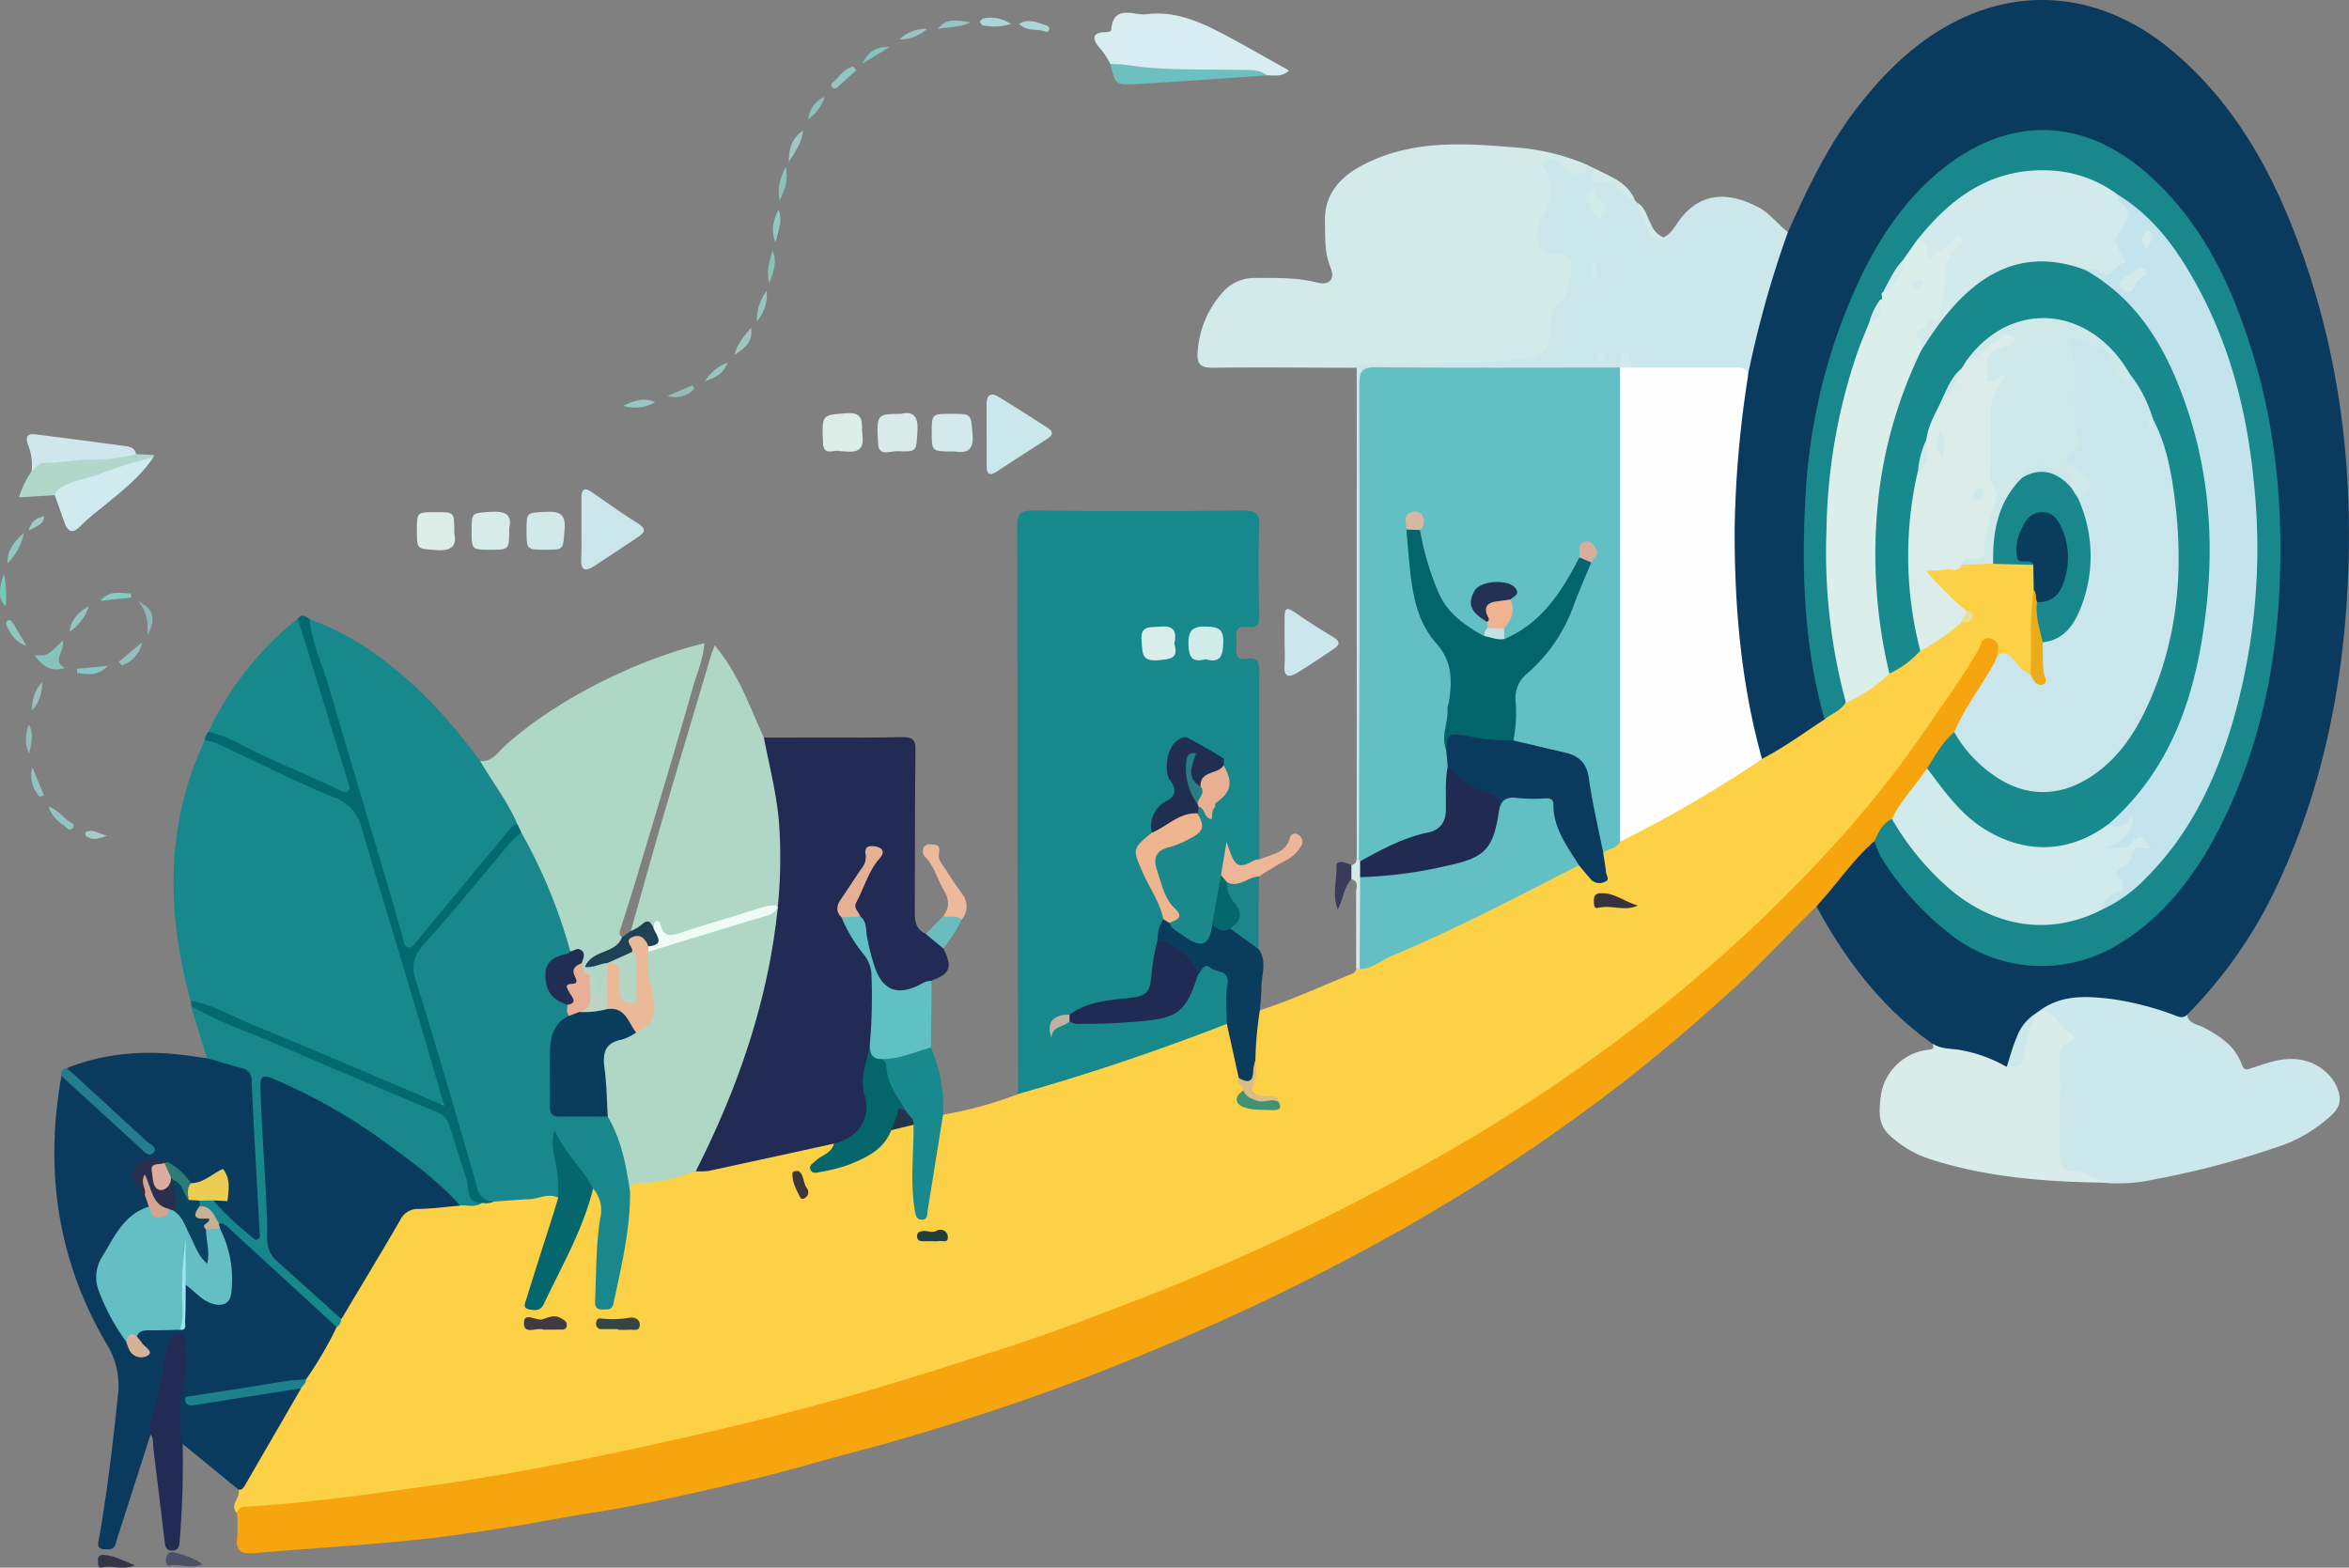 <svg
  id="Camada_1"
  data-name="Camada 1"
  xmlns="http://www.w3.org/2000/svg"
  viewBox="0 0 461.37 307.95"
><rect x="0" y="0" width="461.37" height="307.95" fill="#808080" stroke="none"/><defs><style
    >.cls-1{fill:#fcd146;}.cls-2{fill:#0a3b5f;}.cls-3{fill:#17888c;}.cls-4{fill:#f6a50f;}.cls-5{fill:#d3eaeb;}.cls-6{fill:#212b53;}.cls-7{fill:#0a3b5e;}.cls-8{fill:#cbe7eb;}.cls-9{fill:#cde8eb;}.cls-10{fill:#afd7c5;}.cls-11{fill:#b0d7c5;}.cls-12{fill:#d9ecea;}.cls-13{fill:#18878c;}.cls-14{fill:#02696f;}.cls-15{fill:#d8edf1;}.cls-16{fill:#093c5d;}.cls-17{fill:#18898c;}.cls-18{fill:#60c0c3;}.cls-19{fill:#222b54;}.cls-20{fill:#cae7ec;}.cls-21{fill:#cae6eb;}.cls-22{fill:#d1eaef;}.cls-23{fill:#b0d7c9;}.cls-24{fill:#cbe6ec;}.cls-25{fill:#cde7ec;}.cls-26{fill:#6dbfc0;}.cls-27{fill:#d3e9eb;}.cls-28{fill:#1c868b;}.cls-29{fill:#d9ebe9;}.cls-30{fill:#ddeee8;}.cls-31{fill:#eeb696;}.cls-32{fill:#d2e9ea;}.cls-33{fill:#ddeee9;}.cls-34{fill:#d7ebe8;}.cls-35{fill:#edb99d;}.cls-36{fill:#237d8e;}.cls-37{fill:#1e4155;}.cls-38{fill:#6abcbf;}.cls-39{fill:#3a3b5b;}.cls-40{fill:#85c4bd;}.cls-41{fill:#4d5066;}.cls-42{fill:#343449;}.cls-43{fill:#aad6d7;}.cls-44{fill:#98c4c0;}.cls-45{fill:#91c6bf;}.cls-46{fill:#86c6c4;}.cls-47{fill:#99c8c4;}.cls-48{fill:#83ccc1;}.cls-49{fill:#9fc7c2;}.cls-50{fill:#9abfbc;}.cls-51{fill:#91c1bd;}.cls-52{fill:#8fc8c1;}.cls-53{fill:#9fc7c3;}.cls-54{fill:#91c9c3;}.cls-55{fill:#94c4c1;}.cls-56{fill:#94c2bf;}.cls-57{fill:#9ac5bf;}.cls-58{fill:#9cc2c1;}.cls-59{fill:#85c4bc;}.cls-60{fill:#93bcbb;}.cls-61{fill:#93c6c4;}.cls-62{fill:#90b8b9;}.cls-63{fill:#8bc4b7;}.cls-64{fill:#94c6c2;}.cls-65{fill:#93c7c1;}.cls-66{fill:#8cc1b8;}.cls-67{fill:#94bdba;}.cls-68{fill:#8cc2bc;}.cls-69{fill:#73cbba;}.cls-70{fill:#a5ccc7;}.cls-71{fill:#a3c9c7;}.cls-72{fill:#62c0c4;}.cls-73{fill:#18888c;}.cls-74{fill:#fefefe;}.cls-75{fill:#c8e6ec;}.cls-76{fill:#dceeea;}.cls-77{fill:#dcede9;}.cls-78{fill:#cfe9eb;}.cls-79{fill:#03676d;}.cls-80{fill:#04656a;}.cls-81{fill:#0a3c5d;}.cls-82{fill:#1d808c;}.cls-83{fill:#eaac1a;}.cls-84{fill:#413b40;}.cls-85{fill:#34463f;}.cls-86{fill:#37333e;}.cls-87{fill:#419173;}.cls-88{fill:#dbbd86;}.cls-89{fill:#213d3d;}.cls-90{fill:#25344a;}.cls-91{fill:#3e343b;}.cls-92{fill:#eedc9c;}.cls-93{fill:#19898c;}.cls-94{fill:#202b54;}.cls-95{fill:#202e52;}.cls-96{fill:#eeb58e;}.cls-97{fill:#cfebea;}.cls-98{fill:#d9eeeb;}.cls-99{fill:#e9af93;}.cls-100{fill:#bcb3a1;}.cls-101{fill:#d1eaeb;}.cls-102{fill:#eefbf7;}.cls-103{fill:#e6b095;}.cls-104{fill:#63bfc3;}.cls-105{fill:#2a2f4d;}.cls-106{fill:#ebcd51;}.cls-107{fill:#d4a48f;}.cls-108{fill:#d5b198;}.cls-109{fill:#2c7d76;}.cls-110{fill:#c7b095;}.cls-111{fill:#99e6ef;}.cls-112{fill:#eab997;}.cls-113{fill:#222d54;}.cls-114{fill:#e9af96;}.cls-115{fill:#bbd5c4;}.cls-116{fill:#0a435f;}.cls-117{fill:#04676c;}.cls-118{fill:#b5d5c5;}.cls-119{fill:#212b52;}.cls-120{fill:#01656b;}.cls-121{fill:#223255;}.cls-122{fill:#efb392;}.cls-123{fill:#d6b8a2;}.cls-124{fill:#d7ae9e;}.cls-125{fill:#c5e1e4;}.cls-126{fill:#c3e4ed;}.cls-127{fill:#d2eaeb;}.cls-128{fill:#277c85;}.cls-129{fill:#dbad9c;}</style></defs><path
    class="cls-1"
    d="M115.06,350.57c-1.47-1.63.87-3,.35-4.51,3.73-6.79,8-13.25,11.61-20.12.39-.7.88-1.33,1.29-2,1.88-3.31,4.05-6.45,5.79-9.85a16.55,16.55,0,0,0,1.24-2.12c3.45-6.3,7.37-12.33,10.84-18.63a5.48,5.48,0,0,1,5.5-3.21c2.46.15,4.86-.75,7.34-.58,1.48-.05,3,.19,4.41-.32.74-.21,1.52-.2,2.26-.42,3.52-.68,7.15-.28,10.65-1.13a1.92,1.92,0,0,1,1.83.53c.77,1.21.19,2.39-.18,3.52-1.66,5-3,10.16-4.85,15.11a6.43,6.43,0,0,0-.36,1.37c-.07.55-.19,1.2.5,1.44s1.05-.27,1.4-.73a13.16,13.16,0,0,0,1.1-2c3-6,6.05-12,8.16-18.36.25-.77.44-1.71,1.55-1.77,2,1.39,2.17,3.43,1.84,5.57a73.78,73.78,0,0,0-.88,13.85,14.51,14.51,0,0,0,.09,2c.08.47.15,1.05.66,1.16.74.16.9-.53,1.08-1.05a38,38,0,0,0,2-9.12c.31-4,1.72-7.78,1.38-11.8a2.39,2.39,0,0,1,2.63-2.36c3.81,0,7.32-1.45,11-2.26,7.52-.86,14.81-2.88,22.21-4.32a13.39,13.39,0,0,1,4.16-.65c1.35.33,1.47,1,.51,1.94s-2.29,1.32-3.11,3.08c6.18-.7,11-3,14.55-7.84,1.51-.75,3-1.58,4.75-.58,1,1.78.68,3.69.33,5.52-.71,3.78.44,7.43.67,11.2a4.73,4.73,0,0,0,1.3-3.45c.33-3.46,1.27-6.83,1.48-10.32a7.65,7.65,0,0,1,1.68-5,78.07,78.07,0,0,0,14.77-4.06,4.15,4.15,0,0,1,2.6-1.57c11.92-3.35,23.59-7.48,35.2-11.77,1.05-.38,2.09-.94,3.28-.57,2.19,3.13,2,6.92,2.85,10.41-.81,1.18,1,1.78.65,2.87-.87,1.51-.7,2.54,1.28,2.63,1.13,0,2.21.47,3.34.45.51,0,1.22,0,.89-.89-.84-.55-1.85-.24-2.71-.6-1.5-.61-2.65-1.44-1.88-3.35.59-1.43.28-2.92.28-4.4a31.76,31.76,0,0,1,.56-7.28c.15-.89,0-1.93,1.12-2.39,6.24-2,12.19-4.77,18.25-7.24.31-.12.49-.55.73-.83a6.78,6.78,0,0,1,.67-.53c13.37-5.72,26.29-12.38,39.29-18.86,1.16-.58,2.24-1.44,3.65-1.37,1.09.43,1.66,1.48,2.56,2.14.52.39,1.08.9,1.75.44s.33-1,.26-1.55c-.13-1-.55-2-.08-3,.82-1.36,2.36-1.73,3.52-2.62,9.37-5.27,18.71-10.6,27.74-16.44,4.29-2.21,7.94-5.43,12.22-7.64,1.42-1.15,2.92-2.19,4.38-3.28a84.68,84.68,0,0,0,8.27-5.68,35.6,35.6,0,0,0,6-4.4,98.12,98.12,0,0,1,8.39-5.62c.47-.47,2.39-.43.58-1.69-2.55-1.65-4.46-4-6.58-6.07-.52-.52-1.09-1.12-.75-2s1.15-.9,1.89-.94c1.86-.1,3.75,0,5.45-1a34.26,34.26,0,0,1,6-.29c2.64.06,5.33-.45,7.88.64,1.15,1.61.73,3.45.79,5.23-1.1,5.21-.14,10.53-.82,15.77-1.06,2-2.15.75-3-.12a7.1,7.1,0,0,0-4.63-2.58c-.51-.72.05-2.18-1.3-2.22-1,0-1.24,1-1.67,1.76a234.22,234.22,0,0,1-27.67,37.29,278,278,0,0,1-30.53,29.21,351.13,351.13,0,0,1-36.21,25.92,427.81,427.81,0,0,1-46,24.59c-10.13,4.69-20.47,8.89-30.89,12.92q-20.53,7.94-41.65,14.1c-14,4.08-28.08,7.76-42.34,10.86q-14.7,3.2-29.49,6c-8.44,1.6-17,2.75-25.51,4C136.49,348.31,125.74,349.18,115.06,350.57Z"
    transform="translate(-68.57 -53.4)"
  /><path
    class="cls-2"
    d="M427,194.67c-4.09,2.67-8,5.56-12.39,7.82-1.3-.31-1.36-1.47-1.58-2.44a166.64,166.64,0,0,1-4.41-32.53,197,197,0,0,1,1.73-35.59c.21-1.4.44-2.8.75-4.18a152.07,152.07,0,0,1,6.77-25.43c.44-1.23.68-2.59,1.9-3.38,3.81-8.55,7.85-17,13.6-24.43,4.65-6,9.93-11.43,16.51-15.37,15.12-9.07,31.94-7.32,45.91,4.71,11,9.44,18.07,21.52,23.26,34.76,9.06,23.09,12,47.11,10.52,71.78-1.13,18.93-4.92,37.22-12.67,54.6a91.41,91.41,0,0,1-18.78,27.78c-1,1.84-2.48.84-3.72.45-5.49-1.72-11-3.31-16.83-3a14.55,14.55,0,0,0-7.75,2.21,7,7,0,0,1-.72.49c-2.87,1.7-3.92,4.58-4.85,7.53-.33,1-.34,2.24-1.5,2.84-3.46-.56-6.47-2.73-10.05-2.83a6.09,6.09,0,0,1-4.53-2c-9.93-7-17.09-16.42-22.82-27a4.55,4.55,0,0,1,1.36-2.75c2.55-2.92,5-5.93,7.54-8.86.7-.82,1.47-1.89,2.85-1,2.62,3.94,5,8.05,8.31,11.47,7,7.23,14.89,12.6,25.54,12.15a28.33,28.33,0,0,0,16.23-6.06,54.37,54.37,0,0,0,14-15.83c7.95-13.55,12-28.34,13.67-43.82a140.54,140.54,0,0,0-.89-37.32c-1.94-11.94-5.21-23.44-10.89-34.15a64.15,64.15,0,0,0-13.48-17.43C478,77.16,461,77.36,449.47,88.15c-8.16,7.6-13.65,16.82-17.6,27.11a123.67,123.67,0,0,0-8,44.11c-.05,11,.64,21.92,3.32,32.64C427.39,192.87,427.78,193.83,427,194.67Z"
    transform="translate(-68.57 -53.4)"
  /><path
    class="cls-3"
    d="M309.53,254.53c-13.44,5.22-27.08,9.85-41,13.77q-.06-24.26-.11-48.51c0-21,0-42-.07-63,0-2.56.73-3.11,3.18-3.09q20.58.18,41.16,0c2.38,0,3.32.41,3.22,3-.22,5.85-.12,11.72,0,17.59,0,1.68-.43,2.5-2.22,2.25-3-.41-2.19,1.81-2.23,3.34s-.52,3.32,2.05,2.93c2.19-.33,2.4.84,2.4,2.63-.05,12.2,0,24.4,0,36.6a1.33,1.33,0,0,1-.65.44,3.29,3.29,0,0,1-.83,0c-3.46-.39-3.46-.39-2.7-3.84-.76-.54-1.28.61-2,.3a1.13,1.13,0,0,1-.59-.49c-.42-1.1,0-2,.91-3.24-1.36.63-2.37.56-3-.49a4.21,4.21,0,0,1-.41-3c0-.18.05-.43.18-.52,3-2,2.7-4.75,1.63-7.63a2.62,2.62,0,0,0-2.44-2,3.56,3.56,0,0,1-2.58-1.43,2.33,2.33,0,0,0-4.1.6c-.91,1.89-1.44,3.87-.15,5.89a2.93,2.93,0,0,1-.9,4.42,6.76,6.76,0,0,0-3.06,6c-3.56,2.62-2.44,5.6-.93,8.84,1.25,2.66,3.41,5,3.16,8.27a41.3,41.3,0,0,0-.89,4.26c-.44,2.41-.82,4.83-1.18,7.25-.49,3.28-1.7,4.29-5,4.54a33.85,33.85,0,0,0-10.93,2.69c-1.43.54-3.29.36-4,2.31a6.84,6.84,0,0,1,3.77-1.57,86.41,86.41,0,0,0,15.51-.59c3.48-.36,6-2,7.24-5.44a32.9,32.9,0,0,1,1.36-3.11c.73-1.6,1.92-2.37,3.59-1.56s4,1.22,3.5,4C310,249.42,311.07,252.13,309.53,254.53Z"
    transform="translate(-68.57 -53.4)"
  /><path
    class="cls-4"
    d="M436.72,218.61c-3.91,3.42-6.83,7.71-10.26,11.55-.37.41-.73.84-1.1,1.27-5.5,5.35-10.67,11-16.36,16.22-6.29,5.74-12.72,11.3-19.4,16.59a362.15,362.15,0,0,1-50.52,33.34A442.93,442.93,0,0,1,298,317.42c-11.71,5-23.6,9.55-35.68,13.49-8.19,2.67-16.45,5.21-24.81,7.41-7.63,2-15.2,4.31-22.88,6.09-9.89,2.3-19.79,4.61-29.84,6.16-5.77.89-11.49,2.07-17.26,2.95-6.25,1-12.51,1.91-18.8,2.51-10.06,1-20.16,1.6-30.23,2.46-2.43.2-3.73-.29-3.34-3.1a29.9,29.9,0,0,0-.06-4.82,1.53,1.53,0,0,1,1.65-1.2c12-.67,24-2.4,35.87-4.06s23.77-3.82,35.55-6.29c16.58-3.49,33.07-7.33,49.37-12,8.84-2.53,17.56-5.39,26.31-8.15,10.61-3.35,21-7.35,31.32-11.38,10.16-4,20.11-8.41,29.93-13.12,9.5-4.56,18.81-9.55,27.93-14.82a333.15,333.15,0,0,0,34.84-23A290,290,0,0,0,426.35,222a209,209,0,0,0,19.59-24.08c3.78-5.59,7.84-11,11.2-16.87.53-.94.72-2.67,2.36-2.22,1.93.54,1.67,2.13,1.23,3.64.65,1.38-.37,2.33-.94,3.34-2.19,3.84-4.74,7.47-6.77,11.4-1.89,2.46-3.85,4.87-5.52,7.5-2.11,3.36-4.69,6.4-7,9.65C438.83,215.39,438.5,217.65,436.72,218.61Z"
    transform="translate(-68.57 -53.4)"
  /><path
    class="cls-5"
    d="M335.05,125.64c-9.45,0-18.9-.12-28.35,0-2.51,0-3.07-.89-2.9-3.12a19.35,19.35,0,0,1,4.95-11.73A8.19,8.19,0,0,1,315,108c4.14,0,8.27-.13,12.35.92,2.31.6,3.5-.66,2.54-3-1.24-3-1-6-1.09-9.12-.1-5.44,3.2-8.77,7.49-11,9.34-4.88,19.44-4.34,29.53-3.46a43.53,43.53,0,0,1,14.69,3.52c-.49,2.18-1.42,2.73-3.51,2a7.84,7.84,0,0,1-1.74-.92c-.55-.35-1-.89-2-.79-.3,1.29.58,2.46.6,3.72a10.85,10.85,0,0,1-1.14,5.49,8.46,8.46,0,0,0-1.07,4.06,2.81,2.81,0,0,0,2.8,3.19c3.08.41,3.64,1.21,3.34,4.28a10.86,10.86,0,0,1-1.81,5.61,11.58,11.58,0,0,0-2.28,6.49c-.34,3.53-1.8,5.15-5.11,5.42C357.48,125.4,346.29,126.2,335.05,125.64Z"
    transform="translate(-68.57 -53.4)"
  /><path
    class="cls-3"
    d="M106,250c-4.72-17.38-5-34.52,2.81-51.21,1.25-.83,2.37-.18,3.47.34,8,3.84,16.11,7.52,24.23,11.14a5.52,5.52,0,0,1,3.12,3.78c3.1,10.13,6.1,20.28,9.24,30.4,2.13,6.86,4.06,13.79,6.16,20.66.51,1.66,1.9,3.77.49,5.05s-3.4-.32-5-1q-16.09-6.75-32.14-13.64C114.21,253.77,109.89,252.32,106,250Z"
    transform="translate(-68.57 -53.4)"
  /><path
    class="cls-6"
    d="M232.37,278.05c-8.2,1.79-16.4,3.6-24.61,5.36a14,14,0,0,1-2.51.06c-.42-1.12.19-2,.64-2.94A155.57,155.57,0,0,0,219,242.35c.69-3.52,1.05-7.09,1.61-10.63,0-.32,0-.64,0-1a81.47,81.47,0,0,0-.59-21.44c-.37-2.53-1-5-1.54-7.49-.28-1.16-.81-2.38.13-3.51,9.07,0,18.14.08,27.2-.08,2.25,0,2.6.69,2.57,2.7-.12,10.48-.09,21-.13,31.44,0,1.85.1,3.62,2.15,4.48a4.54,4.54,0,0,1,3.45,2.86c1.83,3.75,1.41,4.93-2.29,6.35a7.76,7.76,0,0,1-5.83,2.4c-3,0-4.59-1.29-5.58-4.18-1.16-3.37-2-6.84-3.09-10.23a4.81,4.81,0,0,1-.21-5.28c1-2.11,1.88-4.3,3.1-6.31.32-.54.81-1.05.46-1.69-.4-.21-.79-.16-.84.09-.72,3.42-2.85,6.08-4.76,8.85a3.27,3.27,0,0,0-.13,4.14,9.26,9.26,0,0,0,.59,1c5.92,6.94,5.61,15.18,4.92,23.5-1,4-1.81,8-.66,12.24C240.52,274.22,236.11,278.44,232.37,278.05Z"
    transform="translate(-68.57 -53.4)"
  /><path
    class="cls-7"
    d="M134.69,314.08a72.57,72.57,0,0,1-6,10.26c-2.25,1.41-4.88,1.43-7.36,1.78-5.31.74-10.58,1.76-15.9,2.49-.62,0-1.27.2-1.8-.32-.22-2.81,1-5.52.53-8.35-.15-1,.18-2.09-.7-3.47a15.36,15.36,0,0,0-2.25,7.07,45.32,45.32,0,0,1-3.08,11.66Q95,345,91.85,354.81a13.62,13.62,0,0,0-.48,1.62c-.28,1.45-1.42,1.38-2.43,1.29-1.49-.13-1.07-1.29-.91-2.16,1.61-9.21,2.69-18.48,3.67-27.76a15.5,15.5,0,0,0-2.06-10.17c-9.73-16.42-12.37-34.19-9-52.9,2.68.72,4.42,2.78,6.23,4.61,3.36,3.43,7.17,6.33,10.64,9.63-4.52-4.54-9.18-8.9-14-13.13-.82-.72-2-1.22-1.78-2.64,8.24-3.27,16.73-3.6,25.38-2.21.74.12,1.49.18,2.23.27,3-.66,5.56.67,8.12,1.82,1.43.63,1.31,2.16,1.38,3.48.51,9.51.91,19,1.43,28.52,0,.77.09,1.56-.61,2.06s-1.48.12-2.08-.33c-2.65-2-5.3-4-7-6.87-.21-.72.2-1.05.81-1.2,2-.51,1.74-2.05,1.29-3.36-.63-1.82-1.79-.59-2.74-.19-1.2.51-2.3,1.36-3.74.94-1.86-1-3-3-5-3.83-1.86-.45-4-1.06-5.2.79s.6,3.28,1.46,4.78a2.78,2.78,0,0,1,.61,2.37,37.45,37.45,0,0,0-7.43,7.95c-2.6,3.8-2.86,7.39-.8,11.43,1.25,2.45,2.77,4.73,4.15,7.1.56,1,.86,2.31,2.62,2.28-.24-1.43-2.14-2.21-1.26-3.81.94-1.37,2.39-1.19,3.75-1.26a17.74,17.74,0,0,0,4.12-.26c1.22-.54.93-1.64,1-2.62.12-1.72-.32-3.49.44-5.16.74-.82,1.37-.18,2,.21s1.29,1.12,2,1.56c1.14.69,2.34,1.47,3.69.71,1.18-.66.92-1.95,1-3.07.24-3.57-.77-6.92-1.87-10.25a1.8,1.8,0,0,1,.13-1.25c1.16-.93,1.92,0,2.69.63,4.43,3.67,8.45,7.79,12.76,11.61,1.9,1.68,3.63,3.56,5.65,5.13C133.58,311.9,134.64,312.67,134.69,314.08Z"
    transform="translate(-68.57 -53.4)"
  /><path
    class="cls-8"
    d="M335.05,125.64c.73-.89,1.74-.57,2.65-.59,7.78-.2,15.56-.31,23.33-.62,2.33-.1,4.66-.46,7-.6,3.37-.19,4.78-1.74,5.08-5.15.19-2.22-.4-4.38,2.09-6.16,1.28-.91,1.48-3.53,1.87-5.45.48-2.35,0-3.91-3.11-3.69s-4.46-3.8-2.44-7.38a10.11,10.11,0,0,0,1.64-5.29,6,6,0,0,0-1-3.76c-.39-.52-.93-1.07-.28-1.72a1.71,1.71,0,0,1,2.33-.14c.77.54,1.37,1.33,2.17,1.79,1.63,1,3.23,1.3,4.11-1l1.14.55c.38,1.41.61,2.5,2.76,2.43,2.35-.08,3.44,2.55,5.24,3.8l.53.58c1,1.69,1.72,3.5,2.6,5.24.52,1,1.08,2,2.51,1.58,1.72-.82,2.44-2.57,3.55-3.93,4.11-5.09,9.52-5,15.15-2,2.28,1.21,3.76,3.34,5.77,4.85a203.29,203.29,0,0,0-7.93,28.47,10.6,10.6,0,0,0-4.91-1c-5.64-.07-11.28.26-16.9-.18-1.28-.14-1.57-1.41-2.34-2.16-.49.6-.42,1.48-1.15,1.89a3.67,3.67,0,0,1-.91.33c-7.76.41-15.52.12-23.27.18-7,0-14,0-21,0-4.8,0-4.81,0-4.81,4.94q0,42.67,0,85.36c0,1.68.25,3.41-.53,5a.68.68,0,0,1-.94.31Z"
    transform="translate(-68.57 -53.4)"
  /><path
    class="cls-9"
    d="M469.09,252c4.38-3.3,9.4-2.95,14.38-2.34a58.57,58.57,0,0,1,11.77,3c.93.32,1.9,1,2.89.09.33,1.76,2,1.84,3.19,2.45,3.25,1.69,6.23,3.64,7.54,7.27.5,1.4,1.2,1,2.19.66,3.38-1.1,6.69-2.37,10.45-1.32,3.31.93,6.3,3.82,6.61,7.24.16,1.79-1.11,3-2.26,4a28.4,28.4,0,0,1-10,5.66A168.39,168.39,0,0,1,492.08,285a33.42,33.42,0,0,1-9.84.78c-2.24-.24-4.35-1.16-6.57-1.44-2-.26-2.87-1.41-3.25-3.3-.55-2.74-.07-5.44-.06-8.17,0-3.48,0-7,0-10.45a9.12,9.12,0,0,1,.38-3.07c.32-.92,1.83-1.5,1.05-2.67a7.68,7.68,0,0,0-3.17-3.14C470,253.22,468.8,253.36,469.09,252Z"
    transform="translate(-68.57 -53.4)"
  /><path
    class="cls-10"
    d="M162.88,202.89c2.3.24,3.39-1.63,4.75-2.87,10-9.15,26.08-17.08,39.29-20.27-.2,3.08-1.45,5.83-2.25,8.64-3.47,12.23-7.17,24.39-10.81,36.58-1.1,3.69-2.29,7.35-3.44,11-.19.58-.25,1.11.33,1.51-.09,3.62-3.76,3-5.83,4.91,1.3,0,2.46-.67,3.27.42a2.91,2.91,0,0,1,.16,2.13,14.08,14.08,0,0,0-.94,3.25c-.08.67-.36,1.37-1.17,1.39s-1-.68-1.22-1.33c-.27-.87.07-2-.88-2.58a3.39,3.39,0,0,1-1.84-2.7c.63-1.93-.77-2.35-2.11-2.81-2.37-6.21-4.67-12.45-7.47-18.49-.67-1.44-1.37-2.87-2.14-4.26-.34-.61-.64-1.23-1-1.85a74.21,74.21,0,0,0-5.93-10C163.16,204.82,162.12,204.1,162.88,202.89Z"
    transform="translate(-68.57 -53.4)"
  /><path
    class="cls-3"
    d="M162.88,202.89c2.43,4.16,5.42,8,7.34,12.45-3.08,4.56-6.89,8.52-10.36,12.76-2.82,3.43-5.71,6.81-8.58,10.2-.73.86-1.45,2-2.75,1.66s-1.31-1.52-1.6-2.5c-5-16.85-10.25-33.64-15-50.57-.81-2.91-2-5.71-2.75-8.65-.28-1.09-.76-2.19.18-3.21,9.58,3.43,17.28,9.57,24.3,16.71A122.92,122.92,0,0,1,162.88,202.89Z"
    transform="translate(-68.57 -53.4)"
  /><path
    class="cls-11"
    d="M218.61,198.32c1.09,5.71,2.6,11.32,3,17.18a95.54,95.54,0,0,1-.25,15.78c-3.9,1.74-8.09,2.54-12.11,3.89a42.24,42.24,0,0,0-4.86,1.54c-2.66,1.26-5.09,1.39-7.34-.75-.78-.22-1.44-1-2.37-.13a1.83,1.83,0,0,1-2.22.49c2.17-7.69,4.3-15.39,6.54-23.06,3-10.3,6.09-20.57,9.14-30.85.19-.61.43-1.21.8-2.24C213.64,185.71,215.79,192.2,218.61,198.32Z"
    transform="translate(-68.57 -53.4)"
  /><path
    class="cls-12"
    d="M469.09,252c3.07.05,4,3.1,6.12,4.45.93.59.7,1.23-.22,1.66a2.58,2.58,0,0,0-1.85,2.52c.05,6.65,0,13.3,0,19.95,0,1.9.64,3,2.82,2.94s4.14,1.54,6.26,2.2c-11.68-.15-23.27-1-34.49-4.6a21.13,21.13,0,0,1-8.19-4.88c-2.25-2.15-1.86-5.1-1.53-7.75a10.62,10.62,0,0,1,9.05-8.85c.85-.11,1.56-.07,1.1-1.23,1.81,1.19,3.95.89,5.92,1.35a27.51,27.51,0,0,1,8.59,3.2,5,5,0,0,0,3.21-5.26c-.07-2.18,1.66-3.66,2.72-5.38Z"
    transform="translate(-68.57 -53.4)"
  /><path
    class="cls-13"
    d="M134.69,314.08l-21.24-19.51a3.37,3.37,0,0,0-2-1c-1.59-.87-2.63-2.37-4-3.53a1.14,1.14,0,0,1,.43-1.15,2.07,2.07,0,0,1,2.57.31,56.26,56.26,0,0,0,7.57,7.15c.35.28.66.77,1.2.48s.37-.81.34-1.26c-.53-9.93-1.11-19.86-1.57-29.8a2.36,2.36,0,0,0-2-2.56c-2.26-.62-4.5-1.3-6.74-1.95q-1.59-5.06-3.16-10.11c2.16,0,3.91,1.27,5.79,2,13.84,5.77,27.63,11.63,41.45,17.44a7.77,7.77,0,0,1,4.59,5c1.36,3.82,2.29,7.77,3.64,11.59a5.53,5.53,0,0,0,1.67,2.5c-1.35,1-2.89.4-4.35.52-3.56-2-6.32-5-9.48-7.57A122.85,122.85,0,0,0,124.27,267a14.77,14.77,0,0,0-1.84-.75c-1.35-.42-2,.1-2,1.49,0,1.22,0,2.45.08,3.68.53,6.29,1.09,12.58,1,18.91,0,2.57.5,5.06.69,7.6a5,5,0,0,0,2,3.27c3.13,2.88,6.35,5.65,9.41,8.59.81.77,1.75,1.48,1.93,2.71A1.64,1.64,0,0,1,134.69,314.08Z"
    transform="translate(-68.57 -53.4)"
  /><path
    class="cls-3"
    d="M109.5,197.16a62.1,62.1,0,0,1,17.56-22.23c1.17.4,1.38,1.48,1.67,2.46,2.75,9.61,5.79,19.14,8.67,28.71.29,1,.81,2.06,0,3s-2,.44-2.89,0c-7.91-3.58-15.9-7-23.65-10.9A3.1,3.1,0,0,1,109.5,197.16Z"
    transform="translate(-68.57 -53.4)"
  /><path
    class="cls-14"
    d="M109.5,197.16c3.08.59,5.8,2.21,8.51,3.56,5.64,2.82,11.53,5.07,17.18,7.86.56.27,1.16.77,1.81.2.41-.37.22-.85.07-1.31q-5-16.28-10-32.54c.82-1.06,1.57-.44,2.32.1.39,4.57,2.41,8.67,3.68,13,4,13.63,8.08,27.24,12.12,40.85.86,2.89,1.61,5.81,2.51,8.68.21.67.14,1.68.95,1.92s1.31-.65,1.76-1.19q9.22-11.06,18.39-22.15a2,2,0,0,1,1.43-.79L171,217c-2.85,4.48-6.69,8.15-10,12.29-2.93,3.7-6.12,7.2-9.19,10.79a4.58,4.58,0,0,0-1,4.86c3.93,13.42,7.94,26.82,11.83,40.25a8.44,8.44,0,0,0,3,4.21,3.78,3.78,0,0,1-2.32.29c-3.33.23-2.59-2.91-3.05-4.37q-1.74-5.5-3.51-11a3.64,3.64,0,0,0-2.21-2.39c-10.12-4.28-20.28-8.46-30.35-12.86-6-2.63-12.28-4.68-18-8L106,250c4.53.75,8.43,3.17,12.59,4.87,12.25,5,24.38,10.26,37.23,15.71-2.18-7.44-4.12-14.19-6.13-20.91-3.34-11.16-6.75-22.3-10.05-33.48a8.42,8.42,0,0,0-5.34-6.1c-7.91-3.25-15.55-7.14-23.32-10.75a12.53,12.53,0,0,0-2.17-.55A2.44,2.44,0,0,1,109.5,197.16Z"
    transform="translate(-68.57 -53.4)"
  /><path
    class="cls-15"
    d="M286.66,66a14.54,14.54,0,0,0-2.33-3.45c-1-1.26-1.46-2.65,1-2.82.57,0,1.47,0,1.51-.53.43-5.08,4.62-2.69,6.8-3,7.05-.92,13,2.71,18.95,5.92,3,1.65,6,3.37,9.17,5.14-1.42,1.32-2.94.93-4.38.93-2.58-.79-5.19-.46-7.82-.32a150.11,150.11,0,0,1-19.2-.6A10.15,10.15,0,0,1,286.66,66Z"
    transform="translate(-68.57 -53.4)"
  /><path
    class="cls-7"
    d="M103.83,328.37l1.12-.56c.7.87,1.53.72,2.53.59,5.76-.77,11.44-2,17.23-2.61,1-.09,2-.51,3,.33q-5.49,9.51-11,19c-.29.51-.6,1-1.28.91q-5.47-4.5-11-9C102.44,334.3,103,331.34,103.83,328.37Z"
    transform="translate(-68.57 -53.4)"
  /><path
    class="cls-16"
    d="M295.93,238.08a7.45,7.45,0,0,1,1.15-4.16,1.31,1.31,0,0,1,1.5.34,15.09,15.09,0,0,0,2.34,2c3.24,2.31,4.09,2.08,5.49-1.5,1.35-.45,2.42,1,3.78.57a14.5,14.5,0,0,1,5.54,4.46c1.85,2.49.53,5.23.58,7.85,0,1.39-.18,2.78-.28,4.17a72.42,72.42,0,0,0-.89,10,5.69,5.69,0,0,0-.24,2.49c-.06.72.18,1.59-.81,1.88s-1.86.1-2.22-1.05l-2.34-10.6c0-2.55-.34-5.16.12-7.62.59-3.12-2.26-2.4-3.41-3.45s-1.7.72-2.4,1.44C302.11,241.58,298.57,240.35,295.93,238.08Z"
    transform="translate(-68.57 -53.4)"
  /><path
    class="cls-17"
    d="M253.8,272.36c-1,6.22-2,12.44-3,18.64-.12.69.05,2-1.1,2-1.33,0-1.36-1.28-1.52-2.32-.83-5.44-.13-10.88-.18-16.32a9.51,9.51,0,0,1-2.25-2.83c-2.22-3.12-4.16-6.35-3.71-10.42,2.52-1.08,5.36-1.1,7.86-2.32a1.2,1.2,0,0,1,1.52.39A29.55,29.55,0,0,1,253.8,272.36Z"
    transform="translate(-68.57 -53.4)"
  /><path
    class="cls-18"
    d="M251.41,259.17c-3.15.85-6.17,2.3-9.54,2.26-2.89.81-2.52-1.15-2.45-2.87a107.52,107.52,0,0,0,.32-13.55,6.56,6.56,0,0,0-1.55-4.15,29.21,29.21,0,0,1-4.33-7.25c1.18-1.2,2.43-.86,3.7-.18,1.38,1.08,1,2.76,1.34,4.18a42.13,42.13,0,0,0,1.66,6.26c1.56,4,4.2,5,8.12,3.23.93-.43,1.76-1.13,2.88-1Z"
    transform="translate(-68.57 -53.4)"
  /><path
    class="cls-19"
    d="M103.83,328.37c.52,2.88-.14,5.84.62,8.7a188.28,188.28,0,0,1-.6,19.15c-.08,1-.28,1.67-1.32,1.76-1.26.09-1.51-.74-1.63-1.81-.71-6.09-1.47-12.18-2.21-18.28-.11-.91.13-1.9-.56-2.69-.75-2.36.75-4.35,1.25-6.45.91-3.85,1.26-7.79,2.24-11.61a2.05,2.05,0,0,1,2.25-1.74c1.44.14,1.06,1.35,1.06,2.21C104.92,321.23,105.35,324.9,103.83,328.37Z"
    transform="translate(-68.57 -53.4)"
  /><path
    class="cls-20"
    d="M262.35,138.67c0-2,0-4,0-5.94,0-1.67.78-2.34,2.31-1.4q4.92,3,9.75,6.16c1.06.69,1,1.39-.13,2.11-3.4,2.15-6.75,4.37-10.13,6.55-1.17.76-1.78.35-1.79-1,0-2.17,0-4.33,0-6.5Z"
    transform="translate(-68.57 -53.4)"
  /><path
    class="cls-21"
    d="M182.77,157.2v-6c0-1.53.46-2.23,2-1.16,3,2.1,6,4.23,9.13,6.2,1.61,1,1.41,1.73,0,2.64-2.91,1.92-5.79,3.89-8.72,5.78-1.42.91-2.52,1-2.46-1.25C182.82,161.36,182.78,159.28,182.77,157.2Z"
    transform="translate(-68.57 -53.4)"
  /><path
    class="cls-22"
    d="M98.69,143.22c-2.76,4.17-6.75,7.08-10.52,10.22a37,37,0,0,0-3.61,3.1C83,158.23,82,158.16,81.22,156c-.61-1.76-1.25-3.51-1.87-5.27-.72-1.41.46-2,1.3-2.35,5.73-2.17,11.43-4.44,17.54-5.35C98.36,143,98.54,143.1,98.69,143.22Z"
    transform="translate(-68.57 -53.4)"
  /><path
    class="cls-23"
    d="M98.69,143.22A88.2,88.2,0,0,0,88,146.56c-2.58,1-5.43,1.17-7.78,2.85a1.75,1.75,0,0,0-.91,1.27l-7,.42A17.31,17.31,0,0,1,74.77,146c.55-.95.83-2.15,2.21-2.31,6.09-.71,12.18-1.42,18.32-1.09l3.43.17s.09.14.08.2A.77.77,0,0,1,98.69,143.22Z"
    transform="translate(-68.57 -53.4)"
  /><path
    class="cls-24"
    d="M320.87,179.39c0-1.51,0-3,0-4.53s.09-2.52,1.95-1.21c2.52,1.78,5.15,3.41,7.78,5,1.21.75,1.09,1.44.09,2.12-2.49,1.68-5,3.39-7.55,4.92-1.45.86-2.48.57-2.29-1.51C321,182.61,320.87,181,320.87,179.39Z"
    transform="translate(-68.57 -53.4)"
  /><path
    class="cls-25"
    d="M95.3,142.61a34.81,34.81,0,0,1-9.41,1.1c-2.92,0-5.77.71-8.68.63-1.3,0-1.61,1.15-2.44,1.67a10.47,10.47,0,0,0-.71-5.26c-.61-1.83.07-2.24,1.68-2Q84.37,139.83,93,141C94,141.12,95.06,141.31,95.3,142.61Z"
    transform="translate(-68.57 -53.4)"
  /><path
    class="cls-26"
    d="M286.66,66c2.64-.11,5.21.55,7.82.73,6.32.45,12.63.27,18.94.42,1.41,0,2.81.07,4,1.06-8.52.57-17,1.2-25.56,1.7C287.66,70.16,287.65,70.05,286.66,66Z"
    transform="translate(-68.57 -53.4)"
  /><path
    class="cls-27"
    d="M256,142.09c-4.43,0-4.43,0-4.43-3.7s0-3.7,3.93-3.7,3.76,0,4.1,4.08C259.89,142.38,257.94,142.34,256,142.09Z"
    transform="translate(-68.57 -53.4)"
  /><path
    class="cls-28"
    d="M315.73,239.82l-5.6-4.06c1.37-2,.95-3.91-.3-5.86-.64-1-1.31-2.16-.31-3.39,2.18.16,4-2,6.32-.95Q315.78,232.69,315.73,239.82Z"
    transform="translate(-68.57 -53.4)"
  /><path
    class="cls-29"
    d="M245.55,134.7c2.4-.58,3.41.48,3.22,3.44-.26,3.94-.07,4.05-3.93,3.89-1.34-.05-3.65,1.13-3.8-1.44C240.71,134.7,240.83,134.7,245.55,134.7Z"
    transform="translate(-68.57 -53.4)"
  /><path
    class="cls-30"
    d="M233.39,142c-.83-.36-3,1.07-3.16-1.42-.29-5.9-.18-5.61,4.46-6,3.89-.32,3,2.06,3.27,4.23C238.46,142.56,236.13,142.23,233.39,142Z"
    transform="translate(-68.57 -53.4)"
  /><path
    class="cls-31"
    d="M315.84,225.56c-2.15.06-3.92,2.36-6.31,1.11a2.07,2.07,0,0,1-1.67-1.51c.15-2.21-.68-4.68,1.62-6.34l0,0a3,3,0,0,1,1.22,1.46c.62,2.77,2.39,2.74,4.52,2l.73-.07c2.31-1,5.18-1.17,6-4.3a1,1,0,0,1,1.62-.52,1.58,1.58,0,0,1,.55,2.22,7.29,7.29,0,0,1-3,2.8C319.3,223.36,317.58,224.48,315.84,225.56Z"
    transform="translate(-68.57 -53.4)"
  /><path
    class="cls-32"
    d="M175.78,161.39c-3.79,0-3.79,0-3.79-3.81,0-3.58,0-3.44,3.74-3.63,2.61-.12,4,.27,3.73,3.44C179.14,161.37,179.39,161.39,175.78,161.39Z"
    transform="translate(-68.57 -53.4)"
  /><path
    class="cls-33"
    d="M157.79,158.14c.48,2.21-.22,3.53-3.34,3.32-4-.27-4-.06-4-3.85,0-3.61,0-3.61,3.73-3.61S157.79,154,157.79,158.14Z"
    transform="translate(-68.57 -53.4)"
  /><path
    class="cls-34"
    d="M168.59,157.14c0,4.25,0,4.25-3.55,4.25-3.84,0-3.84,0-3.84-3.69s0-3.51,3.92-3.76C168.07,153.74,169.17,154.72,168.59,157.14Z"
    transform="translate(-68.57 -53.4)"
  /><path
    class="cls-35"
    d="M253.84,233.38c1.25-1.7,1.22-3.27.08-5.16-1.24-2.06-1.78-4.53-3.51-6.36a1.63,1.63,0,0,1-.38-2.06c.47-.75,1.35-.53,2.08-.47,1.07.08,1,.81.89,1.65-.24,1.42.8,2.38,1.46,3.45.93,1.51,1.94,3,3,4.44a4,4,0,0,1,0,5.18C256.15,234.25,254.84,234.64,253.84,233.38Z"
    transform="translate(-68.57 -53.4)"
  /><path
    class="cls-36"
    d="M81.71,263.2q7.7,7.07,15.39,14.13c.77.71,2.5,1.47,1.71,2.41-1,1.22-2.11-.31-3-1.1L80.6,264.73A1.22,1.22,0,0,1,81.71,263.2Z"
    transform="translate(-68.57 -53.4)"
  /><path
    class="cls-37"
    d="M192.44,236.32a10.41,10.41,0,0,0,2.15-1.27c1.37-1.33,1.86-.36,2.39.75,2.16,2.25,2,3-.83,3.75-2.72-1.57-2.72-1.57-3.27.83-1.11,1.61-2.82,2-4.6,2.24l-.41-.05c-1.43.09-2.74,1-4.41.76,1.41-3.45,6.06-2.5,7.29-5.83Z"
    transform="translate(-68.57 -53.4)"
  /><path
    class="cls-38"
    d="M253.84,233.38c1.18.3,2.53-.32,3.59.67a30.11,30.11,0,0,1-3.58,5.67l-3.45-2.86Z"
    transform="translate(-68.57 -53.4)"
  /><path
    class="cls-39"
    d="M334,226.14c-1.49,1.52-1.56,3.71-2.67,5.92-1.17-3.05-.15-5.79-.26-8.43-.05-1.48,1.84-.8,2.94-.32A2.24,2.24,0,0,1,334,226.14Z"
    transform="translate(-68.57 -53.4)"
  /><path
    class="cls-5"
    d="M389.67,92.65c-1.29-.49-2.65-.81-3.32-2.3a2.07,2.07,0,0,0-2.13-1.06c-3.34.2-3.34.18-2.55-2.87C384.69,88.05,388.16,89.09,389.67,92.65Z"
    transform="translate(-68.57 -53.4)"
  /><path
    class="cls-5"
    d="M334,226.14c0-.94,0-1.88,0-2.83a1.07,1.07,0,0,0,1-1.15h.38a1.42,1.42,0,0,1,.69.74,8.67,8.67,0,0,1,.31,3.12c.18,4.85.07,9.7.07,14.54a4.18,4.18,0,0,1-.91,3.15l-.61.06c0-5.11,0-10.22,0-15.33C335,227.58,335.44,226.44,334,226.14Z"
    transform="translate(-68.57 -53.4)"
  /><path
    class="cls-40"
    d="M81.29,184.61c-2.9.89-4.45-.49-5.94-2.48,2.58.07,2.58.07,5.48-2.86C81.53,181.16,78.61,183.1,81.29,184.61Z"
    transform="translate(-68.57 -53.4)"
  /><path
    class="cls-41"
    d="M108.36,360.64c-2.36,1.15-4.49-.23-6.56.33-.61.16-.72-.92-.6-1.59a1.22,1.22,0,0,1,1.68-1A15.86,15.86,0,0,1,108.36,360.64Z"
    transform="translate(-68.57 -53.4)"
  /><path
    class="cls-42"
    d="M95.06,360.9c-2.51,1-4.47-.1-6.42.39-1,.25-.78-.78-.82-1.38-.06-.89.44-1.12,1.24-1.07C91.07,359,92.74,359.94,95.06,360.9Z"
    transform="translate(-68.57 -53.4)"
  /><path
    class="cls-43"
    d="M267.12,58.11a11.07,11.07,0,0,1-5.48.28c-.25,0-.45-.47-.68-.72.27-.23.52-.62.81-.66A7.06,7.06,0,0,1,267.12,58.11Z"
    transform="translate(-68.57 -53.4)"
  /><path
    class="cls-44"
    d="M86,172.47a9.23,9.23,0,0,1-3.76,5C82.51,175.08,84.05,173.61,86,172.47Z"
    transform="translate(-68.57 -53.4)"
  /><path
    class="cls-45"
    d="M73.75,180.21c-2.08-.54-2.91-2.07-3.75-3.59-.23-.41-.44-.91,0-1.26s.88,0,1.12.43C72,177.25,72.88,178.73,73.75,180.21Z"
    transform="translate(-68.57 -53.4)"
  /><path
    class="cls-43"
    d="M268.71,58.08c2.11-1.19,3.81-.1,5.54.34a.89.89,0,0,1,.41.65.57.57,0,0,1-.78.56C272.31,58.94,270.29,59.7,268.71,58.08Z"
    transform="translate(-68.57 -53.4)"
  /><path
    class="cls-5"
    d="M395.31,100.05c-1.13,1.17-1.92.25-2.44-.57a19.92,19.92,0,0,1-2.67-6.25c1.57,1,1.86,2.78,2.66,4.24A4.57,4.57,0,0,0,395.31,100.05Z"
    transform="translate(-68.57 -53.4)"
  /><path
    class="cls-46"
    d="M83.71,184.78l6-.58c-1.81,2-3.9,1.71-6,1.38Z"
    transform="translate(-68.57 -53.4)"
  /><path
    class="cls-47"
    d="M197.24,132.39a7.71,7.71,0,0,1-6.26.71C193.37,132,195.2,131.48,197.24,132.39Z"
    transform="translate(-68.57 -53.4)"
  /><path
    class="cls-48"
    d="M88.28,171.42c1.8-2.17,3.94-1.49,6-1.44l.11.79Z"
    transform="translate(-68.57 -53.4)"
  /><path
    class="cls-49"
    d="M212.85,123.06c.55-2.23,1.94-3.63,3.24-5.33C216.42,120.08,215.54,121.49,212.85,123.06Z"
    transform="translate(-68.57 -53.4)"
  /><path
    class="cls-50"
    d="M74.82,192.93c.07-2.08.45-4,2.08-5.53C76.76,189.44,76.44,191.42,74.82,192.93Z"
    transform="translate(-68.57 -53.4)"
  /><path
    class="cls-51"
    d="M91.9,183.4l4.59-3.83a6,6,0,0,1-4,4.53Z"
    transform="translate(-68.57 -53.4)"
  /><path
    class="cls-52"
    d="M73.28,158.07a11.91,11.91,0,0,1-3.24,6C70,161.77,71,160.07,73.28,158.07Z"
    transform="translate(-68.57 -53.4)"
  /><path
    class="cls-53"
    d="M226.31,79c-.26,2.37-1.39,4-2.81,6.23C223.53,82.07,224.26,80.56,226.31,79Z"
    transform="translate(-68.57 -53.4)"
  /><path
    class="cls-54"
    d="M220.88,101c-1.09-2.75-.19-4.57.56-6.41C222.35,96.57,221.55,98.41,220.88,101Z"
    transform="translate(-68.57 -53.4)"
  /><path
    class="cls-55"
    d="M78.16,211.85c2.08.74,3,2.46,4.49,3.23a.61.61,0,0,1,.23.95.67.67,0,0,1-1,.17C80.54,215,78.8,214.2,78.16,211.85Z"
    transform="translate(-68.57 -53.4)"
  /><path
    class="cls-56"
    d="M74.94,204.14c.75,1.82,1.49,3.65,2.24,5.48l-.76.31A5.91,5.91,0,0,1,74.94,204.14Z"
    transform="translate(-68.57 -53.4)"
  /><path
    class="cls-57"
    d="M211.43,124.66c-.73,2.14-2.43,3-4.35,3.59A8.54,8.54,0,0,1,211.43,124.66Z"
    transform="translate(-68.57 -53.4)"
  /><path
    class="cls-58"
    d="M245.23,61.15a7.24,7.24,0,0,1,5.44-2.08A8.05,8.05,0,0,1,245.23,61.15Z"
    transform="translate(-68.57 -53.4)"
  /><path
    class="cls-59"
    d="M243.29,62.66l-5.41,3.28C239.31,63.35,240.65,62.51,243.29,62.66Z"
    transform="translate(-68.57 -53.4)"
  /><path
    class="cls-60"
    d="M74.27,201.43a6.89,6.89,0,0,1,0-5.69C75.21,197.6,74.74,199.52,74.27,201.43Z"
    transform="translate(-68.57 -53.4)"
  /><path
    class="cls-61"
    d="M259.23,57.79c-2.46,1.14-4.38.82-6.44,1.31C254.32,57.29,255.12,57.12,259.23,57.79Z"
    transform="translate(-68.57 -53.4)"
  /><path
    class="cls-62"
    d="M97.59,178.1c0-2.6-.08-4.46-1.84-6.52C98.76,172.94,99.27,175,97.59,178.1Z"
    transform="translate(-68.57 -53.4)"
  /><path
    class="cls-63"
    d="M219.63,109.07c-.61-2.77.19-4.58.67-6.42C221.18,104.61,220.69,106.45,219.63,109.07Z"
    transform="translate(-68.57 -53.4)"
  /><path
    class="cls-64"
    d="M219.14,110.52a7.76,7.76,0,0,1-1.91,6A9.77,9.77,0,0,1,219.14,110.52Z"
    transform="translate(-68.57 -53.4)"
  /><path
    class="cls-65"
    d="M236.79,67.16,233.1,70.5c-.29.26-.61.45-1,.12a.6.6,0,0,1,.06-1c1.27-1.11,2.16-2.77,4-3.13Z"
    transform="translate(-68.57 -53.4)"
  /><path
    class="cls-66"
    d="M221.68,92.79c-.51-2.62.1-4.39,1.24-6.64C223.44,88.76,222.79,90.52,221.68,92.79Z"
    transform="translate(-68.57 -53.4)"
  /><path
    class="cls-67"
    d="M199.66,131.17l4.92-2.09.34.77A5.21,5.21,0,0,1,199.66,131.17Z"
    transform="translate(-68.57 -53.4)"
  /><path
    class="cls-68"
    d="M230.56,72.42a8.91,8.91,0,0,1-3.25,4.43A5.38,5.38,0,0,1,230.56,72.42Z"
    transform="translate(-68.57 -53.4)"
  /><path
    class="cls-69"
    d="M69.33,166.05a20.78,20.78,0,0,1,.34,6.49C68.32,171,68.21,169.6,69.33,166.05Z"
    transform="translate(-68.57 -53.4)"
  /><path
    class="cls-70"
    d="M89.55,217.55c-2,.85-3.13.87-4.15,0a.75.75,0,0,1,0-.7C86.64,216.22,87.64,217,89.55,217.55Z"
    transform="translate(-68.57 -53.4)"
  /><path
    class="cls-71"
    d="M74.23,157.64c.52-2.22,1.81-2.48,3-2.86C77.2,156.44,75.86,156.7,74.23,157.64Z"
    transform="translate(-68.57 -53.4)"
  /><path
    class="cls-72"
    d="M335.75,222.59c-.1-.14-.2-.28-.29-.43q.07-22.66.14-45.34c0-16,0-31.94-.05-47.91,0-2.46.46-3.4,3.22-3.37,16,.14,32,.07,47.92.06,1.16,1,1,2.4,1,3.7q0,42.84,0,85.67c0,1.32.05,2.68-.93,3.76-.64,1.45-2.29,1.35-3.33,2.17-1.17-.77-1.26-2.06-1.48-3.25-.68-3.81-1.48-7.59-2.16-11.4a4.74,4.74,0,0,0-4-4.2c-2.39-.56-4.77-1.15-7.18-1.63-1.1-.22-2.27-.32-3.06-1.29a65.65,65.65,0,0,1,.21-10.95,3.21,3.21,0,0,1,1.29-2.15c6.51-5.32,9.54-12.76,12.37-20.31a14.75,14.75,0,0,1,.91-2.07c.13-.24.29-.47.43-.71.42-.7.64-1.54-.23-1.89-1.19-.48-.95.7-1.16,1.29-.09.26-.12.54-.21.81-2.82,6.17-6.31,11.79-12.54,15.14-.87.46-1.68,1.32-2.83.64a3,3,0,0,1-.44-2c.92-1.81,1.76-3.65,1.4-5.78.3-.73,1-1.38-.23-2.08-1.67-1-4.47-.76-5.64.71-1.5,1.9-.44,3.28,1,4.54a3.21,3.21,0,0,1,1.11,1.23,2.83,2.83,0,0,1,.08,1.26A2.6,2.6,0,0,1,360,178.6c-3.95-.91-6.66-3.74-8.6-6.85a32.3,32.3,0,0,1-4.33-14.18c.05-.35.16-.71.2-1.07.07-.67.09-1.41-.78-1.47s-.92.72-1,1.36a12.71,12.71,0,0,0,0,1.38c.45,3.46.82,6.92,1.25,10.38a26.08,26.08,0,0,0,5.6,12.8,9.17,9.17,0,0,1,1.92,7.07c-.44,4.18-1.6,8.33-1,12.59a14.59,14.59,0,0,1,.23,3.3c0,2.83.07,5.66-.05,8.48-.11,2.52-1.3,4.45-3.74,5.11a60.77,60.77,0,0,0-12.31,4.93A1.81,1.81,0,0,1,335.75,222.59Z"
    transform="translate(-68.57 -53.4)"
  /><path
    class="cls-73"
    d="M436.72,218.61c.82-1.69,1.55-3.46,3.41-4.34,1.47.37,1.92,1.73,2.64,2.8a45.08,45.08,0,0,0,11.89,12.38c8.27,5.63,17.08,6.6,26.26,2.17,10.25-5.4,16.3-14.46,20.94-24.56a103.4,103.4,0,0,0,8.76-35.58c1.45-18.66-.51-36.8-7.67-54.18-3.6-8.72-8.42-16.7-15.75-22.91a33.22,33.22,0,0,0-3-2.16c-10.17-7.29-23.63-5.79-33.08,2.82a36.71,36.71,0,0,0-5.25,5.54,34.44,34.44,0,0,1-3,4.22c-1.67,1.76-2.55,4-3.87,6-.59.64-.36,1.63-1,2.26a20.83,20.83,0,0,0-1.91,4.48,113.77,113.77,0,0,0-7.76,35.52,131.59,131.59,0,0,0,2.89,36.24,2.48,2.48,0,0,1-.17,2.17c-1,1.54-2.73,2.16-4.13,3.19-4-14.18-4.52-28.7-3.76-43.24a114.63,114.63,0,0,1,10.52-42.84C438,99.45,443.66,91.12,452,85.14c13-9.24,26.75-7.88,38.35,2.39,11,9.7,16.84,22.45,20.95,36.22,4.54,15.21,5.75,30.77,4.92,46.47-.8,15.07-4,29.72-10.51,43.43-4.84,10.17-11.17,19.23-21.09,25.28a28.94,28.94,0,0,1-32.45-1.6A57.49,57.49,0,0,1,438,221.72,20.45,20.45,0,0,1,436.72,218.61Z"
    transform="translate(-68.57 -53.4)"
  /><path
    class="cls-74"
    d="M386.78,218.73l0-87.73c0-1.8,0-3.6-.06-5.4l.14,0a1.59,1.59,0,0,1,2.23,0c6.78,0,13.56,0,20.34,0,1.36,0,2.48.08,2.45,1.82a211.87,211.87,0,0,0-2.6,29.54c-.07,15.4,1.22,30.64,5.37,45.54A243.22,243.22,0,0,1,386.78,218.73Z"
    transform="translate(-68.57 -53.4)"
  /><path
    class="cls-17"
    d="M447.07,204.31c1.6-2.5,3-5.13,5.34-7.09,1.21.16,1.58,1.25,2.24,2,3,3.55,6.26,6.84,10.89,8.29,6.45,2,11.74-.43,16.34-4.61,5.49-5,8.55-11.54,10.59-18.48,4.74-16.14,4.49-32.22-1.42-48.08a5.88,5.88,0,0,1-.31-.79,33.74,33.74,0,0,0-4.47-8.61,27.51,27.51,0,0,0-7.79-7.75c-8.09-4.87-16.86-2.79-23,5.25a13.62,13.62,0,0,1-1.2,1.6,16.09,16.09,0,0,0-3.49,5.56,85,85,0,0,0-3.38,8.42,33.38,33.38,0,0,0-1.63,6.53,85.87,85.87,0,0,0-.21,30.83c.22,1.28.64,2.58.13,3.89a19,19,0,0,1-6.08,4.47,3.2,3.2,0,0,1-1.37-2.37c-3.89-18.56-3-36.79,3.84-54.6.85-2.21,2-4.29,3-6.4a42.77,42.77,0,0,1,9.09-11.8c7-6.65,15.09-8.51,24.19-4.65,11.05,6.15,16.68,16.3,20.55,27.77a83.92,83.92,0,0,1,4.3,26.45c.1,16.65-2.62,32.75-12.19,47a44.67,44.67,0,0,1-7.81,8.55c-10.49,7.69-21.56,5.9-30.34-2.89C450.54,210.37,447.86,208,447.07,204.31Z"
    transform="translate(-68.57 -53.4)"
  /><path
    class="cls-75"
    d="M491.41,135.68c2.59,4.82,3.58,10.13,4.27,15.44,1.86,14.32.66,28.31-5.61,41.55-2.49,5.27-5.79,10-10.77,13.26-6.57,4.32-13.51,4.06-19.79-.71a25.23,25.23,0,0,1-7.1-8c2-4.83,5.3-8.92,7.78-13.48.22-.4.36-.85.54-1.27,1.25-1.28,2.22-.76,3.21.4s1.91,2.48,3.49,3c.57,0,.94.64,1.67.53.36-2.33-.78-4.82.6-7.07,6.17-3.33,9.26-9.77,8.69-17.31-.28-3.7-1.37-7.21-2-10.82,2.45-2.66,2.38-3.17-.75-5.38-2.18-1.54-2.33-2.32-.62-4.25.61-.68,1.12-1.3.84-2.24-1.05-3.52-.47-7.13-.6-10.71a23,23,0,0,0-.68-6.43c-.71-2.19.55-3.28,2.78-2.53,3.25,1.09,6.45,2.26,7.33,6.23.22,1,.94,1.71,2.1.85a25.75,25.75,0,0,1,4.5,8.52c-.22.14-.53.41-.43.58C491.07,136.18,491.2,135.65,491.41,135.68Z"
    transform="translate(-68.57 -53.4)"
  /><path
    class="cls-73"
    d="M165.63,289.42a3.16,3.16,0,0,1-3.31-2.64c-3.89-13.54-7.8-27.07-12-40.52-1-3-.65-5,1.54-7.42,6-6.63,11.59-13.6,17.37-20.42A11.35,11.35,0,0,1,171,217a103.16,103.16,0,0,1,9.58,23.27c.18,1.1-.78,1.09-1.39,1.39-3.62,1.79-3.9,5.13-.61,7.6a6.28,6.28,0,0,1,1.74,1.38,3.67,3.67,0,0,1,.35,2.64,10.34,10.34,0,0,0-3.31,8.92c.13,1.78,0,3.57,0,5.36,0,4.3,0,4.28,4.45,4.32,2,0,4-.26,5.9.36,3.64,3.69,4.55,8.34,4.61,13.27a5.33,5.33,0,0,0,0,1.91c.06,7.51-1.71,14.75-3.25,22-.29,1.4-1.21,1.17-2.13,1.21-1.62.08-1.52-1.09-1.47-2.13.23-5.28.13-10.59,1-15.84a6.43,6.43,0,0,0-1.42-5.79,35.18,35.18,0,0,1-7.33-10c.26,2.68.8,4.77,1,6.9.18,1.65.73,3.38-.57,4.87-1.93-.94-3.75.28-5.64.32C170.24,289.07,167.94,289.28,165.63,289.42Z"
    transform="translate(-68.57 -53.4)"
  /><path
    class="cls-11"
    d="M192.32,287.44c-.79-5.09-1.68-10.16-4.38-14.69a31.54,31.54,0,0,1-1.19-13.27c.12-1,1-1.56,1.88-1.93,1.48-.61,3-1.22,4.4-1.91,3.26-2.14,3.94-4,2.68-8a11.86,11.86,0,0,1-.18-7.24c2.71-2,6-2.44,9.14-3.43,5.54-1.76,11-3.78,16.65-5.2-1.88,18.3-7.81,35.34-16.07,51.66-3.46,1.23-6.94,2.35-10.67,2.3C193.35,285.75,192.29,285.82,192.32,287.44Z"
    transform="translate(-68.57 -53.4)"
  /><path
    class="cls-2"
    d="M135.63,312.51c-4.27-3.84-8.56-7.68-12.82-11.53-2.29-2.06-1.7-5-1.78-7.47-.27-8.57-1-17.11-1.29-25.68-.12-3.33.23-3.58,3.52-2.07a110.08,110.08,0,0,1,19.22,10.77c5.78,4.23,11.68,8.31,16.48,13.7-2.73.23-5.46.6-8.19.65a3.78,3.78,0,0,0-3.58,2.17C143.4,299.57,139.5,306,135.63,312.51Z"
    transform="translate(-68.57 -53.4)"
  /><path
    class="cls-76"
    d="M445.91,122.27a89,89,0,0,0-8.12,26.65,101.43,101.43,0,0,0,1.88,36.83,31.7,31.7,0,0,1-8.53,5.73,113.49,113.49,0,0,1-3.83-33.91,112.86,112.86,0,0,1,6-34.73c.74-2.13,1.65-4.21,2.48-6.31,2.59-.49,1.16-2.93,2.07-4.24.89-.22-.21-1.21.57-1.48,1.67-1.86,3.3-3.76,3.88-6.29l2.82-4a1.25,1.25,0,0,1,1.94.45c1,2.31,2.09,1,3.23.27.62-.43,1.13-1,1.71-1.47s1.12-.83,1.78-.33a1.35,1.35,0,0,1,.29,2c-3.13,2.78-2.44,6.75-3.33,10.22-.59,2.3-.56,4.76-3.34,6C445.54,118.5,446.68,120.81,445.91,122.27Z"
    transform="translate(-68.57 -53.4)"
  /><path
    class="cls-77"
    d="M445.75,181.28a74,74,0,0,1-.51-35.26c1.32-1.93,1.24-4.24,1.71-6.41.42-3.07,2.17-5.61,3.33-8.38,1.57-1.58,2.33-3.68,3.57-5.47l.87-1.37c2.08-1.76,4.12-3.54,6.35-5.12,1.41-1,2.52-1,3.33.31s-.56,2-1.52,2.46c-2.22.95-3.8,2.14-3,4.87.85.56,1.9-.94,2.59.2.58,1-.25,1.78-.67,2.6a12.77,12.77,0,0,0-1.54,6.55c.25,4.69-.65,9.46.9,14.08.31.91-.14,1.85-.34,2.78-.58,2.66-1.74,5.19-1.75,8,0,1.67-.76,2.65-2.62,2.58-.9,0-1.93-.29-2.61.66-.55,1.6-1.9.74-2.9.89-1.16.18-2.36.18-4.05.29a65.84,65.84,0,0,0,7.94,7.92c1,1.34-.64,1.46-1,2.18A43.42,43.42,0,0,1,445.75,181.28Z"
    transform="translate(-68.57 -53.4)"
  /><path
    class="cls-72"
    d="M335.62,243.71l.09-18c2.39-1.43,5.15-.87,7.71-1.38,3.51-.69,7.06-1.24,10.59-1.82,4.26-.71,6.73-3.05,7.65-7.2.22-1,.49-2,.77-3,.39-2.16,1.76-3,3.85-2.86h.56c6.47-.14,6.49-.14,8.38,5.85a28.44,28.44,0,0,0,2.63,5.3c.48.84,1.47,1.59.83,2.78-12.3,6.25-24.5,12.7-37.23,18C339.53,242.21,337.91,243.84,335.62,243.71Z"
    transform="translate(-68.57 -53.4)"
  /><path
    class="cls-78"
    d="M453.88,164.34c.12-1.67,1.41-1.14,2.35-1.24s2.15.19,2.09-1.22c-.13-3.65,1.21-6.93,2.27-10.29.56-1.75-1.17-2.86-1.12-4.55.14-4.24,0-8.49.09-12.74a12.36,12.36,0,0,1,2.82-7c-.82-.31-1.05.2-1.37.47a1.71,1.71,0,0,1-1.8.53c-1-.39-.13-1.14-.25-1.72-.56-2.71.42-4.4,3.2-5.13.7-.19,1.86-.2,2.09-1.2.14-.64-.63-.82-1.11-1.09-1.2-.69-1.3.71-1.95,1-2.44,1-3.88,3.47-6.47,4.21,8.76-12.21,24.25-11.07,32.08,2.35-.07.64.26,1.56-.36,1.84-.83.37-1.17-.7-1.75-1.1-1.71-1.2-.6-3.72-2.51-5s-4.06-1.53-6-2.47a1,1,0,0,0-1.2,1.33c1.93,3.86.74,8,1,11.92.14,2.15-.14,4.34.82,6.37.44.93.21,1.48-.65,2.1-2.52,1.81-2.46,2.18.3,3.68s3.52,3.72,1.53,5.42c-.31.26-.88.22-1.32.31-1.14-.26-1.39-1.26-1.79-2.13-2.51-4-6-4.48-8.66-1.18-3.82,3.77-5,8.56-5.36,13.67-.07.94,0,1.92-.78,2.64Z"
    transform="translate(-68.57 -53.4)"
  /><path
    class="cls-7"
    d="M378.68,223.36c-2.3-3.75-5.09-7.3-5-12.05,0-1.12-.82-1.08-1.58-1.08a33.13,33.13,0,0,1-5.37-.06c-2.21-.36-3.37.34-3.74,2.48a7.74,7.74,0,0,0-3.83-3.4c-2.41-1.24-5.32-2.14-6.24-5.26l-.31-3.32c-.36-3.35.17-4,3.32-3.59,3.31.46,6.75.31,9.89,1.77,3.36.79,6.72,1.6,10.09,2.37,2.73.63,4.3,2,4.73,5.06.69,4.91,1.85,9.75,2.81,14.62.19,1.28.44,2.55.56,3.83.06.64.85,1.55-.26,1.9a2.34,2.34,0,0,1-2.6-.36C380.29,225.33,379.5,224.33,378.68,223.36Z"
    transform="translate(-68.57 -53.4)"
  /><path
    class="cls-73"
    d="M460.06,164.16c-.15-6.34.94-12.27,5.71-16.95,3.93-2.75,7.23-2.08,9.58,1.93.43.67.86,1.35,1.3,2a27.41,27.41,0,0,1,.52,21.85c-1.34,3.32-3.35,6.13-7.36,6.58-2.09-2.24-2-4.9-1.49-7.64a1.13,1.13,0,0,1,.49-.66,10.43,10.43,0,0,0,3.55-14.68c-1.35-2.06-3.27-2.28-4.95-.54a8,8,0,0,0-1.92,5.21A1.61,1.61,0,0,0,466.7,163c.58.24,1.64.17,1.23,1.36Z"
    transform="translate(-68.57 -53.4)"
  /><path
    class="cls-79"
    d="M178.19,288.71a26,26,0,0,0-.47-6.7c-.38-2.14-1-4.32-.19-6.64,1.74,4.4,5.48,7.4,7.52,11.55-2,8.07-6.17,15.25-9.7,22.68-.68,1.42-1.86,1.2-2.9,1-1.35-.26-.68-1.41-.47-2.08,1.65-5.37,3.38-10.73,5.08-16.09C177.46,291.2,177.82,290,178.19,288.71Z"
    transform="translate(-68.57 -53.4)"
  /><path
    class="cls-80"
    d="M239.42,258.56c0,1.7.35,3,2.45,2.87.28.37.78.74.79,1.12,0,3.53,2.13,6.16,3.78,9-1.25,1.07-1.45,2.91-2.84,3.88-1.49,3.91-5,5.42-8.46,6.82a34.27,34.27,0,0,1-5.71,1.41c-.59.12-1.39.32-1.69-.54s.46-1.13.9-1.58c1.17-1.24,3.24-1.5,3.72-3.47,4.92-1.31,7.39-5,6-9.66C237.29,264.83,239,261.82,239.42,258.56Z"
    transform="translate(-68.57 -53.4)"
  /><path
    class="cls-81"
    d="M467.93,164.33c-.62-1.49-2.84.3-3.22-1.5a9,9,0,0,1,.91-5.5c.77-1.73,1.86-3.34,4.14-3.31s3.13,1.74,3.91,3.51a14.07,14.07,0,0,1,.41,9.67c-.72,2.59-2.22,4.63-5.38,4.47-.8-.61,0-1.7-.68-2.33Z"
    transform="translate(-68.57 -53.4)"
  /><path
    class="cls-82"
    d="M127.66,326.12q-10.43,1.63-20.85,3.28c-1.32.21-2-.13-1.86-1.59,6.53-1,13.06-2,19.57-3.08,1.4-.24,2.78-.27,4.17-.39C128.68,325.13,128.06,325.56,127.66,326.12Z"
    transform="translate(-68.57 -53.4)"
  /><path
    class="cls-83"
    d="M468,169.34c.7.64.28,1.6.68,2.33-.41,2.75.55,5.3,1.11,7.92,0,1.84,0,3.69.12,5.54.05.94,1.1,2.26-.07,2.71s-2-.8-2.43-2C467.6,180.36,467.18,174.82,468,169.34Z"
    transform="translate(-68.57 -53.4)"
  /><path
    class="cls-84"
    d="M175.28,314.58c-1.1-.51-3.7,1.06-3.8-1.1-.11-2.61,2.39-.52,3.66-.92,1-.33,2.35-1,3.59-.22.58.35,1.23.6,1.16,1.42-.09,1-.9.79-1.51.81C177.44,314.61,176.49,314.58,175.28,314.58Z"
    transform="translate(-68.57 -53.4)"
  /><path
    class="cls-85"
    d="M190,314.49c-1.12,0-2.24,0-3.35,0a1,1,0,0,1-1-1.09c0-.67.36-1.12,1-1a19.27,19.27,0,0,0,5.57-.16c.78-.11,2.06.15,2,1.46s-1.22.84-2,.91a20.9,20.9,0,0,1-2.24,0Z"
    transform="translate(-68.57 -53.4)"
  /><path
    class="cls-86"
    d="M390.26,231.27c-2.6,1.26-5.19-.21-7.78.47-.9.24-.85-.78-.86-1.42,0-.85.21-1.39,1.26-1.46C385.66,228.69,387.73,230.61,390.26,231.27Z"
    transform="translate(-68.57 -53.4)"
  /><path
    class="cls-87"
    d="M319.73,269.88c.81,1.49-.31,1.62-1.25,1.58-1.93-.08-4,.08-5.74-.61s-1.67-2.19.08-3.26c1.72.86,3.26,2.25,5.47,1.53C318.76,269,319.34,269.45,319.73,269.88Z"
    transform="translate(-68.57 -53.4)"
  /><path
    class="cls-88"
    d="M319.73,269.88c-1.41-.85-3,.3-4.36-.29-1-.43-2.19-.72-2.55-2,.05-1-1.68-1.24-.95-2.46,1.69,1,2.83,1,2.84-1.43a8.59,8.59,0,0,1,.43-1.89c0,1.29.39,2.77-.11,3.84-1.28,2.77.39,2.9,2.3,3.08C318.25,268.82,319.51,268.31,319.73,269.88Z"
    transform="translate(-68.57 -53.4)"
  /><path
    class="cls-89"
    d="M251.83,297.21c-.66,0-1.31,0-2,0s-1.11-.21-1.13-.94c0-.92.65-1,1.32-1.06.85-.06,1.62.47,2.6-.09a1.44,1.44,0,0,1,2.11,1.16c.13,1.46-1.15.75-1.83.92A4.56,4.56,0,0,1,251.83,297.21Z"
    transform="translate(-68.57 -53.4)"
  /><path
    class="cls-90"
    d="M243.6,275.41c.22-1.28,1.24-2.23,1.29-3.66,0-1.07,1-.29,1.55-.22.34,1,1.81,1.46,1.55,2.82Z"
    transform="translate(-68.57 -53.4)"
  /><path
    class="cls-91"
    d="M225.4,283.45c1.13.64.85,2.34,1.7,3.42a1.28,1.28,0,0,1-.33,1.78c-.32.25-.79.39-1,0-.78-1.49-1.63-3-1.55-4.74C224.25,283.54,224.67,283.35,225.4,283.45Z"
    transform="translate(-68.57 -53.4)"
  /><path
    class="cls-92"
    d="M453.87,175.62c-.19-1,1.1-1.26,1-2.18.82-.09,1.23.29,1.13,1.11C455.84,175.94,454.69,175.48,453.87,175.62Z"
    transform="translate(-68.57 -53.4)"
  /><path
    class="cls-9"
    d="M468.62,252.35a30.81,30.81,0,0,0-2.6,9c-.18,2-2.07,1.39-3.33,1.69.63-1.92,1.14-3.91,1.94-5.77A9.28,9.28,0,0,1,468.62,252.35Z"
    transform="translate(-68.57 -53.4)"
  /><path
    class="cls-93"
    d="M309.48,218.82q-.56,3.24-1.09,6.5a13.8,13.8,0,0,1-1.69,9.38c-.44,4.41-2.08,5.18-5.63,2.55-1-.75-2.36-1.24-2.84-2.6a2.3,2.3,0,0,0-.05-3.07c-1.8-2.39-2.47-5.27-3.19-8.12a3,3,0,0,1,1.95-3.87c1.3-.58,2.56-1.21,3.9-1.71,3-1.16,3.27-1.7,2.44-4.84a1.88,1.88,0,0,1,.4-1.16c1.95-.75,1.94,1.25,2.82,2,.08.37.45-.1.11.07-.13.06-.17,0-.22-.19-.27-.86-.54-1.7.82-1.81,0,.19,0,.37,0,.56.06,1-.25,2.21,1,2.65,1.52.53,1-1.48,1.9-1.89C311.69,215.47,309,216.94,309.48,218.82Z"
    transform="translate(-68.57 -53.4)"
  /><path
    class="cls-94"
    d="M295.93,238.08c3.16.36,7.61,4.2,7.91,6.82-2.34,7.41-4,8.52-11.79,9.17-3.47.29-6.93.47-10.41.44-1,0-2.1.23-3-.52a1.13,1.13,0,0,1,0-1.28c3.38-2.46,7.41-2.84,11.35-3.23,3.57-.35,4.41-.88,4.74-4.47A38.67,38.67,0,0,1,295.93,238.08Z"
    transform="translate(-68.57 -53.4)"
  /><path
    class="cls-95"
    d="M304,211.86l-.16,1.34a67.85,67.85,0,0,0-7.2,3.57,1.73,1.73,0,0,1-1.83.26,5.57,5.57,0,0,1,3-6.35c1.74-1,1.87-2.29.58-4s-.6-6.11,1.06-7.52c.65-.56,1.54-1.22,2.3-.84,2.42,1.21,4.76,2.6,7.08,4,.23.14.08.89.1,1.36a1.27,1.27,0,0,1-.74,1.38c-1.73.48-2.62,1.93-3.81,3-3.11-.67-1.95-3.18-2.21-4.77-.79,2.69,1.15,5.06,1.91,7.71A1.31,1.31,0,0,1,304,211.86Z"
    transform="translate(-68.57 -53.4)"
  /><path
    class="cls-96"
    d="M294.76,217c3-1.23,5.4-4,9-3.83,1.51,2.66,1.25,3.56-1.56,5a17.79,17.79,0,0,1-3.84,1.61c-2.79.61-3.35,2.24-2.5,4.68.91,2.6,1.34,5.39,3.51,7.43,1.87,1.77.22,2.27-1.17,2.78l-1.15-.73c-.69-3.38-2.74-6.17-4.09-9.26C291,220.15,290.92,220.19,294.76,217Z"
    transform="translate(-68.57 -53.4)"
  /><path
    class="cls-97"
    d="M305.38,182.9c-2.73.72-3.34-.45-3.39-3s.72-3.51,3.45-3.43c2.43.07,3.49.46,3.4,3.21C308.75,182.25,308.27,183.72,305.38,182.9Z"
    transform="translate(-68.57 -53.4)"
  /><path
    class="cls-98"
    d="M299.23,179.87c.9,3-.87,3-3.3,3.23-3.23.23-2.93-1.52-3.14-3.72-.33-3.28,1.7-2.68,3.66-2.89C299.18,176.2,299.73,177.47,299.23,179.87Z"
    transform="translate(-68.57 -53.4)"
  /><path
    class="cls-99"
    d="M304.37,207.89c-.14-3.19,3.47-2.3,4.54-4.17,1.91,3.45,1.51,5.28-1.56,7.43-.16.11-.1.53-.14.81-.71.63-.44,1.54-.69,2.34-1.52-.13-1.19-2.19-2.57-2.44a.93.93,0,0,0-.17-.49C303.26,210.09,304,209,304.37,207.89Z"
    transform="translate(-68.57 -53.4)"
  /><path
    class="cls-93"
    d="M315.2,222.2c-4.13,2.61-4.28.48-5.74-3.42.47-.08.94-.18,1.11-.71.24-.72.67-1.18,1.46-.8a1.31,1.31,0,0,1,.73,1.87c-1.12,1.7-1.66,2.84,1.24,2.46C314.36,221.55,314.8,222,315.2,222.2Z"
    transform="translate(-68.57 -53.4)"
  /><path
    class="cls-100"
    d="M278.63,252.71c0,.43,0,.85,0,1.28-1,1.28-3.47.83-3.54,3.3C274,254.24,275.39,252.67,278.63,252.71Z"
    transform="translate(-68.57 -53.4)"
  /><path
    class="cls-101"
    d="M447.07,204.31c3.39,4.53,6.63,9.17,11.63,12.17,8,4.81,16.53,4.41,24-1.19a7.12,7.12,0,0,0,3.84-1.53c.9-.8,1.54-.31,1.53.92,0,2.25-1.42,3.9-4.05,4.71-.37.09.21.52,0,.21,0-.06,0-.12.22-.16a5.78,5.78,0,0,0,3-1.45,2.21,2.21,0,0,1,3.65.91c.29.77.32,1.35-.69,1.77-2.8,1.14-4.71,2.92-4.1,6.34a1.88,1.88,0,0,1-1.07,2.14c-1.74.55-2.52,2.16-3.9,3.08-10,5-20.72,3.4-29.69-4.27a53.71,53.71,0,0,1-11.28-13.7C441.94,210.59,444.85,207.7,447.07,204.31Z"
    transform="translate(-68.57 -53.4)"
  /><path
    class="cls-102"
    d="M221.32,231.81a3.64,3.64,0,0,1-2.29,1.48q-11.58,3.53-23.14,7.08a.7.7,0,0,1,0-1.07c3.31-.28,1.7-2,1.06-3.5.09-.45,0-1.11.3-1.31.75-.56,1,.33,1.1.73.66,2.31,2.06,2,3.86,1.42,5.33-1.75,10.71-3.32,16.06-5a7.16,7.16,0,0,1,3-.34A.87.87,0,0,1,221.32,231.81Z"
    transform="translate(-68.57 -53.4)"
  /><path
    class="cls-103"
    d="M237.56,233.43l-3.7.18c-1.16-1.13-1-2.29-.14-3.54,1.34-1.95,2.61-3.94,3.94-5.9a3.64,3.64,0,0,0,.94-2.86c-.15-.77-.09-1.65,1-1.69a3,3,0,0,1,2.08.54c.65.75,0,1.47-.6,2.17-2,2.43-2.82,5.53-4.29,8.27C236.1,231.8,237.25,232.49,237.56,233.43Z"
    transform="translate(-68.57 -53.4)"
  /><path
    class="cls-104"
    d="M103.86,314.61c-2,.05-3.9.13-5.85.11-1.07,0-2.06,0-2.54,1.18-.92-.09-1.25,1-2.09,1.05a39.54,39.54,0,0,1-5.27-9.63,7.52,7.52,0,0,1,.52-7.05c2.39-3.85,4.22-8.29,9.13-9.82,1.19.66,2.31,2.12,3.71.32A2,2,0,0,1,103,291c2.2,1.28,2.73,3.69,3.86,5.69.55,1,1,2,1.61,3.05,1-1.73-1.08-3.76.74-5.25a2.62,2.62,0,0,1,2.59.29A22,22,0,0,1,114,307.33c-.19,2.16-1.76,2.86-4,2.07-2-.73-3.3-2.48-5-3.63-.84-2.85-.09-5.8-.38-8.25,0,5.14.06,10.71-.09,16.28C104.56,314.18,104.2,314.43,103.86,314.61Z"
    transform="translate(-68.57 -53.4)"
  /><path
    class="cls-105"
    d="M102.67,291.22l-.89-.3c-2.25.25-3.46-.92-4.07-2.94-.06-.19.15-.67-.31-.55-.13,0-.22.47-.44.65-1.47-1.55-3.21-3.28-1.79-5.44,1.55-2.36,4.1-1.62,6.39-1a1.4,1.4,0,0,1-.5.6c-.33.19.09,0-.25.13-.83.4-1.84.66-1.55,1.93.13.54.19,1.22.73,1.45,1.23.53,1.36-1,2.19-1.28a1,1,0,0,1,.93.68C103.61,287.25,105,289.37,102.67,291.22Z"
    transform="translate(-68.57 -53.4)"
  /><path
    class="cls-106"
    d="M110.5,289.2l-2.71.05a1.94,1.94,0,0,1-2.37.08c-.79-1.35-.88-2.58.65-3.51,2.49,0,4.2-1.9,6.3-2.8,1.56,2,1.1,4.15.88,6.32Z"
    transform="translate(-68.57 -53.4)"
  /><path
    class="cls-107"
    d="M97,288.08c.39-1.18-1-2.24,0-4,1.38,2.65,1.36,6.12,4.8,6.8-.14,1.23-.8,1.62-2,1.7-1.77.12-1.42-1.36-2-2.17Z"
    transform="translate(-68.57 -53.4)"
  /><path
    class="cls-108"
    d="M93.38,317c.3-1.13.66-2.16,2.09-1.05.34.43.72.83,1,1.28.53.78,2.17,1.58,1.28,2.34a2.55,2.55,0,0,1-3.66-.79A9.36,9.36,0,0,1,93.38,317Z"
    transform="translate(-68.57 -53.4)"
  /><path
    class="cls-109"
    d="M106.07,285.82c-.84,1-.6,2.16-.43,3.3-2.08-.46-1.75-2.73-2.92-3.88l-.56-.56a2.28,2.28,0,0,1-1.3-2.84l.7-.16A12.79,12.79,0,0,1,106.07,285.82Z"
    transform="translate(-68.57 -53.4)"
  /><path
    class="cls-110"
    d="M111.82,294.74l-2.79.17c-1-.16-.81-1.41-1.84-1.92-1.48-.74-.64-2,.62-2.69,2.18,0,2.8,1.78,3.66,3.27C111.59,294,111.7,294.35,111.82,294.74Z"
    transform="translate(-68.57 -53.4)"
  /><path
    class="cls-111"
    d="M103.86,314.61c1-2.34.41-4.81.49-7.21a74.31,74.31,0,0,1,.69-10.83v9.2c0,2.4,0,4.8-.11,7.19C104.91,313.68,105.32,314.79,103.86,314.61Z"
    transform="translate(-68.57 -53.4)"
  /><path
    class="cls-5"
    d="M382.68,96.51c-1.3-.88-1.52-2.25-2.15-3.33-.43-.73-.86-1.52-.06-2.3.39-.39,1.11-.44,1.19,0,.35,1.68,2.6,2.27,2.36,4.13C384,95.5,383.2,95.94,382.68,96.51Z"
    transform="translate(-68.57 -53.4)"
  /><path
    class="cls-5"
    d="M389.06,125.59l-2.23,0c0-.37,0-.74,0-1.12,0-.73-.15-1.75.75-1.89s.85,1,1.13,1.63A11.36,11.36,0,0,1,389.06,125.59Z"
    transform="translate(-68.57 -53.4)"
  /><path
    class="cls-5"
    d="M381.7,104.41a5.18,5.18,0,0,1,.22,4.09A3.41,3.41,0,0,1,381.7,104.41Z"
    transform="translate(-68.57 -53.4)"
  /><path
    class="cls-5"
    d="M383.75,123.2a.9.9,0,0,1-.73,1c-.41.09-.69-.2-.72-.62s-.13-1,.47-1.14S383.57,122.75,383.75,123.2Z"
    transform="translate(-68.57 -53.4)"
  /><path
    class="cls-112"
    d="M195.92,239.3l0,1.07c-.82,3.62,1,6.95,1.16,10.48.12,2.77-1.26,4.32-3.54,5.39-2.12-1.41-3.37-3.94-6-4.67-.94-2.27,0-4.45.33-6.67,0-.77,0-1.55.05-2.33h0c2.11-.82,2.9.15,3.07,2.16.12,1.49-.34,3.18,1.6,4.84a48.79,48.79,0,0,0,.12-9.16c.38-1-1.7-2.15,0-2.9S195.31,237.8,195.92,239.3Z"
    transform="translate(-68.57 -53.4)"
  /><path
    class="cls-113"
    d="M180,250.8c-2-.76-3.65-1.72-4.13-4.12-.62-3.17.2-4.85,3.26-5.73.53-.15,1.13-.09,1.47-.66.74-.08,1.42-.91,2.24-.15s.18,1.65,0,2.47a29.38,29.38,0,0,0-1.31,6.55C181.4,250.19,181.38,251.09,180,250.8Z"
    transform="translate(-68.57 -53.4)"
  /><path
    class="cls-114"
    d="M180,250.8c2.23-.44.82-1.61.41-2.43s-1.19-1.68.61-1.72c1.12,0,.76-.9.52-1.33-.83-1.55,0-2.21,1.28-2.71.25,1,.34,2.08,1.64,2.31,1.59,4,1.08,6.41-1.67,7.87-.78.33-1.57.73-2.42.19C179.7,252.34,180.05,251.53,180,250.8Z"
    transform="translate(-68.57 -53.4)"
  /><path
    class="cls-115"
    d="M182.34,252.19c2-.48,2.38-1.87,2.18-3.68-.12-1.18-.07-2.39-.09-3.59,2.55.56.22,3.13,1.93,4.28.76-1.36,0-3.27,1.47-4.3v6.72C186.17,253.5,184.32,253.49,182.34,252.19Z"
    transform="translate(-68.57 -53.4)"
  /><path
    class="cls-116"
    d="M107.81,290.3c-2.17,2.81.13,2.5,1.81,2.47.35,1-1.84,1-.59,2.13,0,2.12.83,4.22.24,6.73-1.83-1.53-2.35-3.54-3.28-5.28s-1.44-3.92-3.32-5.12c1-2-.12-4,0-6,1.87.62,1.86,2.65,2.92,3.88l2.15.13C107.79,289.6,107.8,290,107.81,290.3Z"
    transform="translate(-68.57 -53.4)"
  /><path
    class="cls-117"
    d="M306.7,234.7c.56-3.13,1.13-6.25,1.69-9.38l1.14,1.35a5.71,5.71,0,0,0,1.54,4.12c1.75,2.2,1.17,3.65-.94,5A2.32,2.32,0,0,1,306.7,234.7Z"
    transform="translate(-68.57 -53.4)"
  /><path
    class="cls-118"
    d="M192.66,240.42c1.75.75.73,2.27.88,3.42a28,28,0,0,1,.05,4.49c0,.86.33,2.07-1.1,2.15a2.14,2.14,0,0,1-2.13-1.86,13.46,13.46,0,0,1-.14-3.91c.13-1.82-.73-2.34-2.35-2.13Z"
    transform="translate(-68.57 -53.4)"
  /><path
    class="cls-119"
    d="M352.92,204a19.07,19.07,0,0,0,8.32,5.35c2,.55,1.61,2,1.75,3.31-1.09,7.36-2.66,9.17-9.75,10.7a87,87,0,0,1-17.53,2.35c0-1,0-2.07,0-3.11,4.27-2.37,8.54-4.69,13.41-5.68,2.31-.47,3.44-2.11,3.44-4.5C352.61,209.6,352.36,206.78,352.92,204Z"
    transform="translate(-68.57 -53.4)"
  /><path
    class="cls-120"
    d="M365.82,198.85a40.16,40.16,0,0,1-9.4-.94c-3.2-.55-3.57-.36-3.81,2.76-1.11-2.72.48-5.36.26-8.06a4.54,4.54,0,0,1,.24-1.1c.7-4.24.8-8.11-2.47-11.78-4.05-4.55-4.77-10.53-5.33-16.4-.19-2-.34-3.94-.51-5.91a1.77,1.77,0,0,1,2.68.1,55,55,0,0,0,3.77,12.6c1.78,3.86,5.2,6.25,8.86,8.25,1.46-.84,2.71-.25,3.93.56,7.33-3.12,11.29-9.32,14.71-16a1.7,1.7,0,0,1,2.34,1c-1.17,2.86-2.43,5.7-3.51,8.59a31.66,31.66,0,0,1-9,13.14,6.17,6.17,0,0,0-2.31,5.66A28.85,28.85,0,0,1,365.82,198.85Z"
    transform="translate(-68.57 -53.4)"
  /><path
    class="cls-121"
    d="M360.61,175.56c-3.26-2-3.87-3.53-2.4-6.15,1.16-2,6.78-2.34,8.09-.39.84,1.24-.49,1.54-1.08,2.15-.34.31-.57.82-1.06.86-2,.18-3.09,1-2.75,3.18C361.45,175.53,361.05,175.82,360.61,175.56Z"
    transform="translate(-68.57 -53.4)"
  /><path
    class="cls-122"
    d="M360.61,175.56c.58-.28.4-.61.17-1.09-.84-1.76-.12-2.69,1.71-2.93l2.73-.37c1.13,2.25.13,4-1.24,5.74a2.48,2.48,0,0,1-3.24-.19C360.69,176.33,360.65,176,360.61,175.56Z"
    transform="translate(-68.57 -53.4)"
  /><path
    class="cls-123"
    d="M347.48,157.52l-2.68-.1c.1-1.13-.73-2.53.68-3.26a1.82,1.82,0,0,1,2.33.3A2.3,2.3,0,0,1,347.48,157.52Z"
    transform="translate(-68.57 -53.4)"
  /><path
    class="cls-124"
    d="M381.09,163.88l-2.34-1c.36-1-.63-2.62,1.12-3.09,1.14-.31,1.7.72,2.18,1.44C382.84,162.41,381.51,163,381.09,163.88Z"
    transform="translate(-68.57 -53.4)"
  /><path
    class="cls-125"
    d="M360.74,176.72l3.24.19.06,2c-1.38.27-2.63-.34-3.93-.56A2,2,0,0,1,360.74,176.72Z"
    transform="translate(-68.57 -53.4)"
  /><path
    class="cls-126"
    d="M481.1,232.23c.93-1.46,1.27-3.34,3.6-3.63.81-.1,1.33-1.55.43-2.6-.34-.4-1.25-.67-.88-1.25.76-1.2,2.87-1.21,3-3,.14-2.46,1.87-1.74,3.84-1.63-1.37-1.79-2-3.64-4-1-1.23,1.63-3.37.24-5.07,1,2.78-1.29,5.69-2.35,5.38-6.61-1.23,2-2.58,3.18-4.67,1.78,12.93-11.37,17.45-26.59,19.23-42.86,1.67-15.34,0-30.36-6.06-44.72-3.75-8.92-9.17-16.46-17.81-21.31a1.4,1.4,0,0,1,1.72-.64c2.12.87,3.79,0,5.48-1.18-1.69-2.14-2.48-4.27-.57-6.83.88-1.16,1.34-2.73-.08-4.1a1.34,1.34,0,0,1-.11-2c7.11,4.32,11.74,10.84,15.6,17.93,6.55,12,9.84,25.06,11.13,38.63A122.74,122.74,0,0,1,507.17,195c-3.37,11.44-8.35,22.07-16.91,30.67A28.4,28.4,0,0,1,481.1,232.23Z"
    transform="translate(-68.57 -53.4)"
  /><path
    class="cls-127"
    d="M484.51,91.64c.08.45,0,1.16.27,1.33,3.24,2.12,1.19,4.29-.13,6.11-1.15,1.6-.11,2.64.3,3.88.26.77,1.73,1.7.34,2.24s-2.12,3.23-4.24,1.6c-1-.74-2-.43-3-.4-13.41-5-22.66,2-29.84,12.35-.8,1.16-1.55,2.35-2.32,3.52a3.91,3.91,0,0,1,0-1.13c.3-1-2.37-2.47.41-3.21,1-.26.23-3.06,2.44-1.68.25.15.47-.46.54-.84.51-2.67,1.41-5.33,1.43-8a6.75,6.75,0,0,1,2.5-5.73c.65-.52.85-1.19.37-1.68-.75-.76-1.15.12-1.44.64-.82,1.5-2.72,1.56-3.7,3-.6.86-1.38.16-1.39-.79,0-1.35-.55-2.16-1.94-2.28,6.67-8.42,14.69-14.24,26.08-13.69A23.87,23.87,0,0,1,484.51,91.64Z"
    transform="translate(-68.57 -53.4)"
  /><path
    class="cls-127"
    d="M442.29,104.52c.29,2.28-1.51,5.21-3.88,6.29C439.58,108.64,440.56,106.35,442.29,104.52Z"
    transform="translate(-68.57 -53.4)"
  /><path
    class="cls-127"
    d="M437.84,112.29c-.16,1.67,1.25,4.11-2.07,4.24A13,13,0,0,1,437.84,112.29Z"
    transform="translate(-68.57 -53.4)"
  /><path
    class="cls-78"
    d="M453.85,125.76c-.82,2.06-1.19,4.43-3.57,5.47C451.19,129.23,452.09,127.21,453.85,125.76Z"
    transform="translate(-68.57 -53.4)"
  /><path
    class="cls-78"
    d="M447,139.61c.06,2.31.61,4.74-1.71,6.41A17.69,17.69,0,0,1,447,139.61Z"
    transform="translate(-68.57 -53.4)"
  /><path
    class="cls-78"
    d="M491.41,135.68c-.24.69.32,1.66-.7,2.12-.66-2-.66-2,.59-2.54A.43.43,0,0,1,491.41,135.68Z"
    transform="translate(-68.57 -53.4)"
  /><path
    class="cls-16"
    d="M182.34,252.19a17.53,17.53,0,0,0,5.49-.57c3.56-.51,4.14,2.64,5.68,4.62a10.67,10.67,0,0,1-2.75,1.36c-3.34.61-3.88,2.62-3.46,5.62s.45,6.35.64,9.53c-3.12,0-6.25-.06-9.37,0-1.44,0-2-.47-2-2,.07-4-.14-8,.09-11.92.15-2.47,1.13-4.75,3.68-5.88Z"
    transform="translate(-68.57 -53.4)"
  /><path
    class="cls-127"
    d="M445.38,110.09a.87.87,0,0,1-1-.78c-.07-.7.58-.86,1.07-1s.88.15.87.68A1.12,1.12,0,0,1,445.38,110.09Z"
    transform="translate(-68.57 -53.4)"
  /><path
    class="cls-78"
    d="M450.24,143.34c-1.87-1.76-1.14-3.24-.59-5.24C450.8,139.88,450.39,141.36,450.24,143.34Z"
    transform="translate(-68.57 -53.4)"
  /><path
    class="cls-78"
    d="M458.32,150.27a1.29,1.29,0,0,1-1.17,1.35c-.72.09-1-.38-1-1a1.22,1.22,0,0,1,1.15-1.33C458,149.15,458.23,149.71,458.32,150.27Z"
    transform="translate(-68.57 -53.4)"
  /><path
    class="cls-75"
    d="M475.35,149.14c-2.73-3-5.82-4.1-9.58-1.93,1.07-2.24,3.25-3,5.09-2.11C472.54,145.94,475.49,146,475.35,149.14Z"
    transform="translate(-68.57 -53.4)"
  /><path
    class="cls-128"
    d="M304.37,207.89c1.12,1.39-.6,2.28-.59,3.48a11.85,11.85,0,0,1-2.23-8.16c.1-1.12.32-2.07,1.93-1.82C302.79,203.71,301.39,206.15,304.37,207.89Z"
    transform="translate(-68.57 -53.4)"
  /><path
    class="cls-129"
    d="M100.86,281.84c.43,1,.87,1.89,1.3,2.84.07,1.63-1.26,2.73-2.3,2.45-1.37-.37-1.23-2.33-1.47-3.6C98,281.6,100,282.32,100.86,281.84Z"
    transform="translate(-68.57 -53.4)"
  /><path
    class="cls-127"
    d="M488.94,106.06c.8-.17,1.08,0,1.18.45s.09,1.12-.36,1.25c-1.27.36-1.64,1.32-2.16,2.36s-1.35.83-2.16.2-.81-1.46-.19-1.94A36.53,36.53,0,0,1,488.94,106.06Z"
    transform="translate(-68.57 -53.4)"
  /><path
    class="cls-127"
    d="M490.35,102.28a2,2,0,0,1-.5-3.15c.3-.42.76-.7,1.12-.14C491.73,100.17,490.8,101.06,490.35,102.28Z"
    transform="translate(-68.57 -53.4)"
  /></svg>
